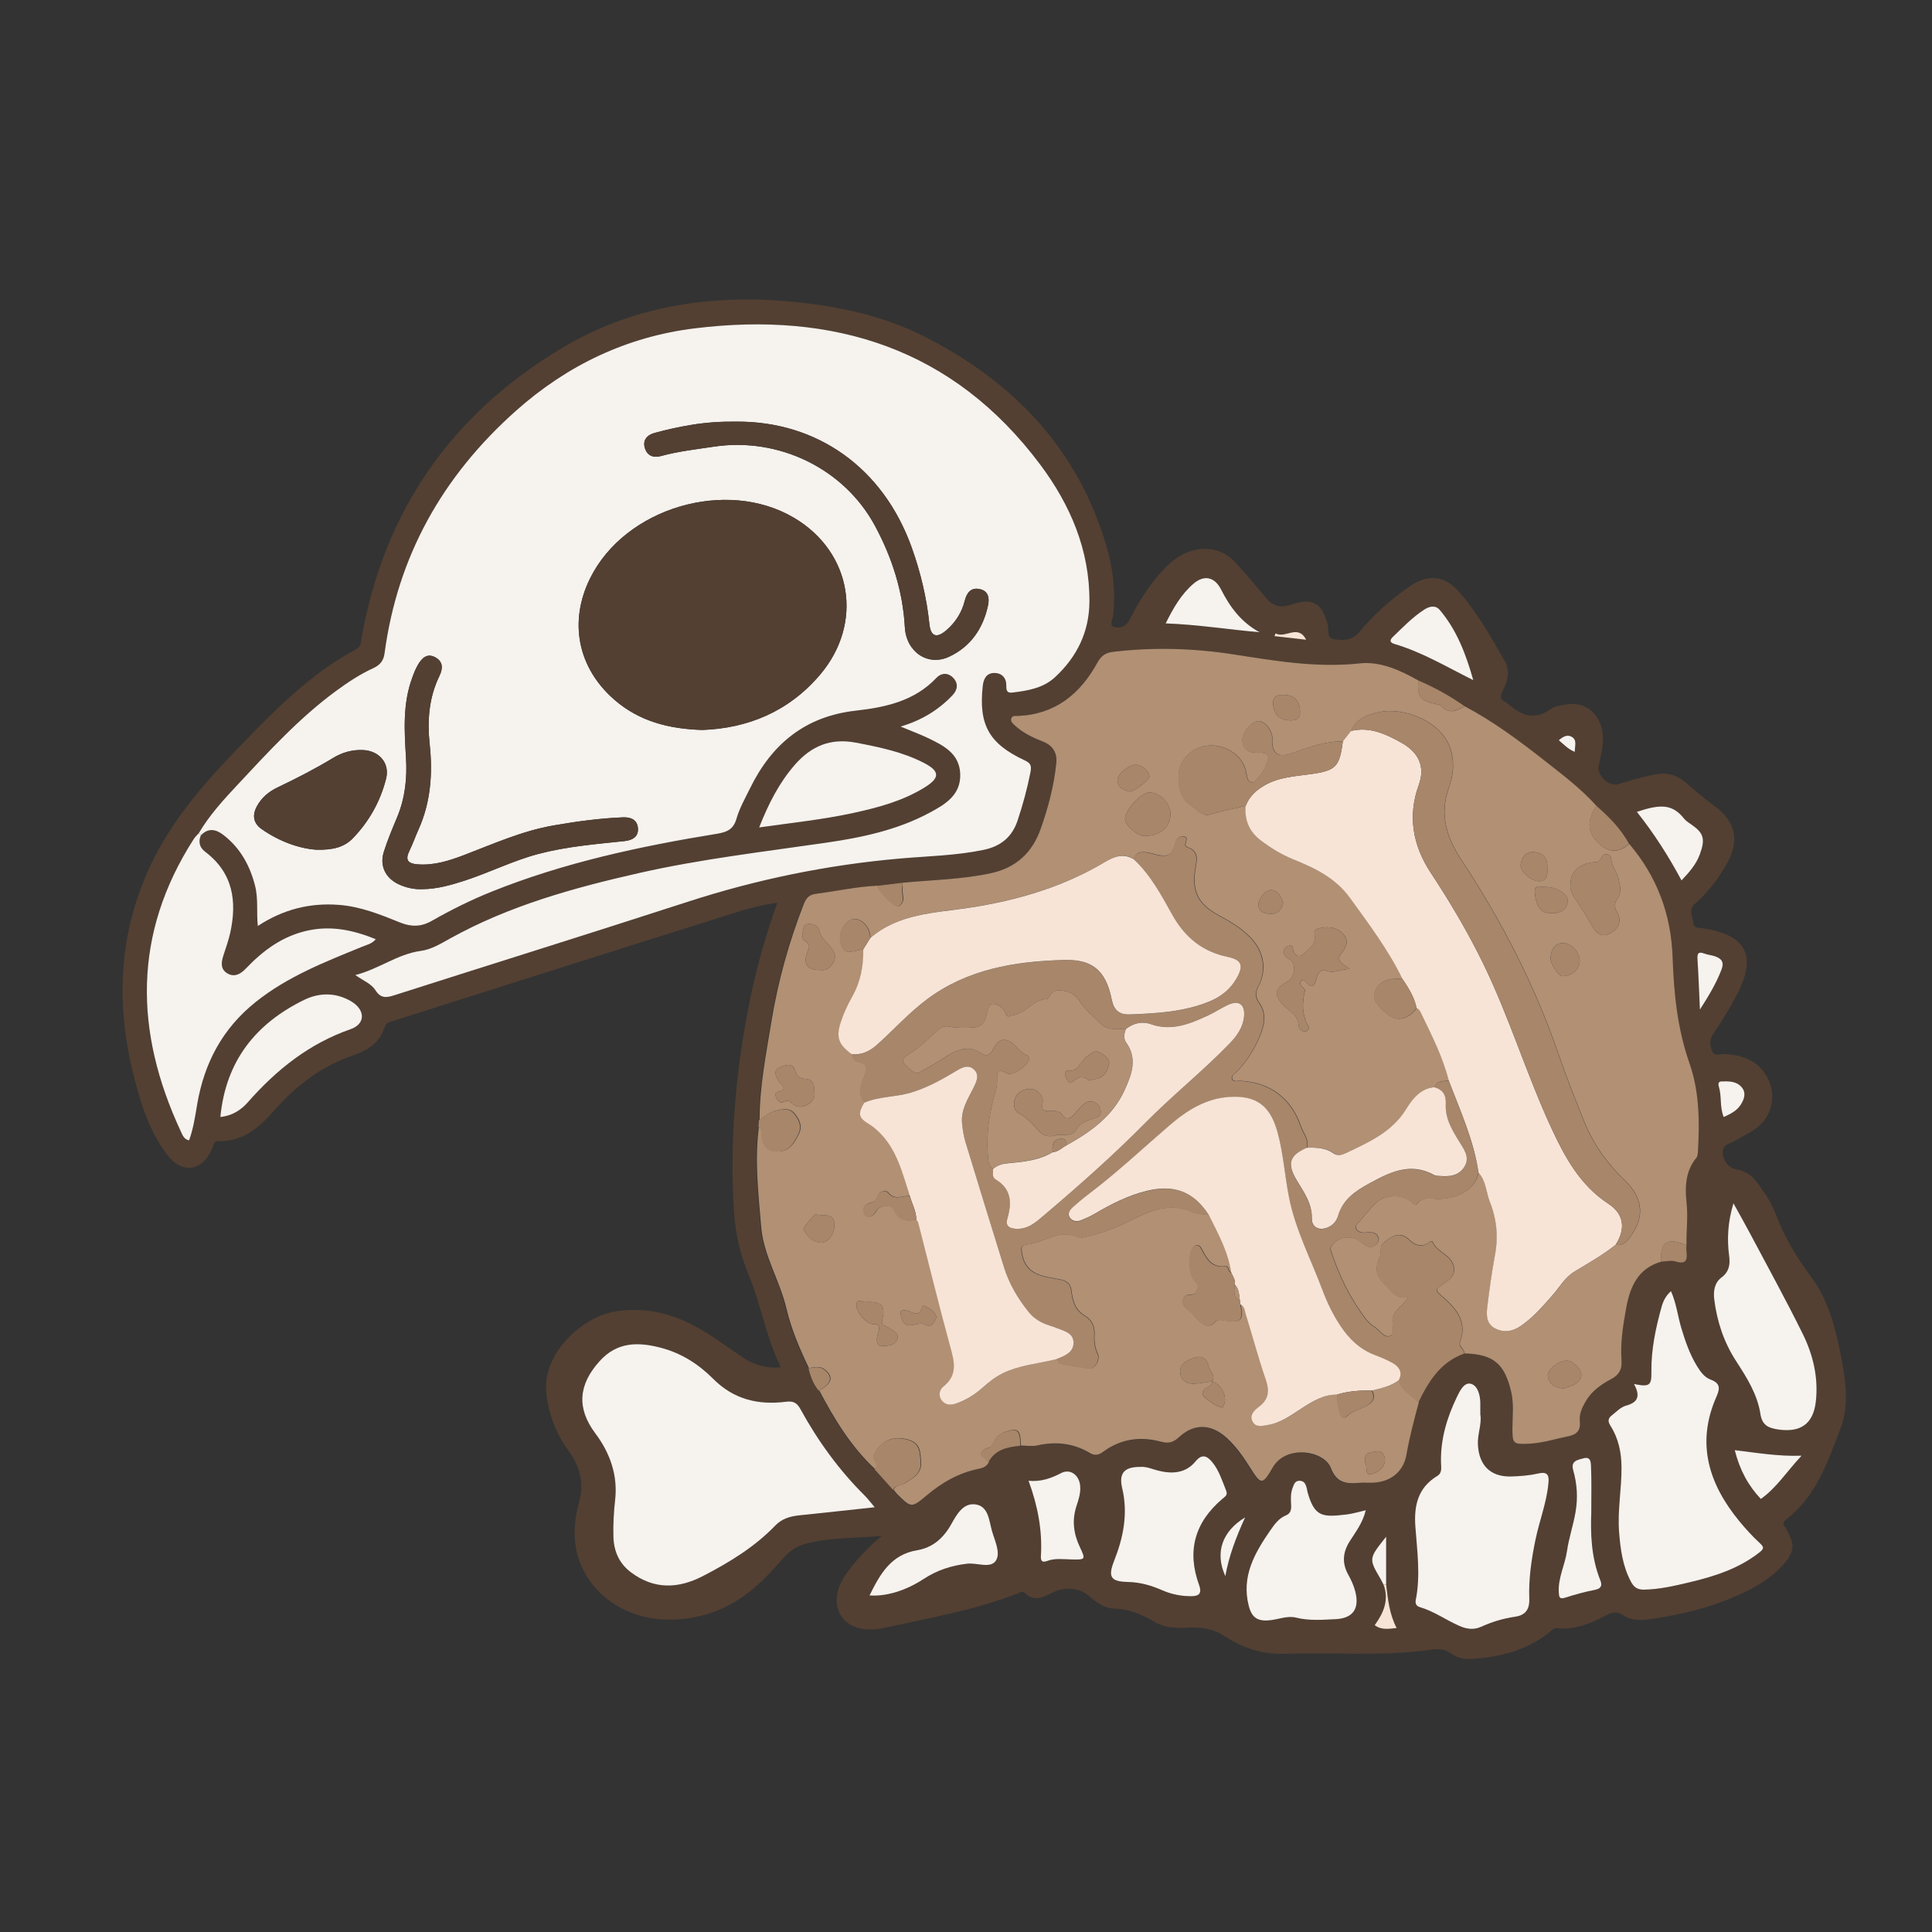 <?xml version="1.0" encoding="utf-8"?>
<!-- Generator: Adobe Illustrator 28.1.0, SVG Export Plug-In . SVG Version: 6.00 Build 0)  -->
<svg version="1.1" id="Layer_1" xmlns="http://www.w3.org/2000/svg" xmlns:xlink="http://www.w3.org/1999/xlink" x="0px" y="0px"
	 viewBox="0 0 576 576" style="enable-background:new 0 0 576 576;" xml:space="preserve">
<rect x="0" y="0" width="576" height="576" fill="#333333" stroke="none"/>
<style type="text/css">
	.st0{fill:#534032;}
	.st1{fill:#B19074;}
	.st2{fill:#F6F2EE;}
	.st3{fill:#A8866A;}
	.st4{fill:#F7E4D6;}
</style>
<g id="_x32_vsCGI.tif">
	<g>
		<g>
			<path class="st0" d="M262.92,457.91c-8.09,0.75-15.73,0.37-23.14,2.46c-2.73,0.77-4.77,2.43-6.62,4.58
				c-5.94,6.89-12.38,13.08-21.4,15.98c-13.67,4.38-27.23,1.27-35-8.44c-5.91-7.39-6.53-15.81-4.11-24.59
				c1.55-5.64,0.33-10.57-3-15.14c-3.76-5.18-6.06-10.94-6.76-17.28c-1.34-12.22,10.92-22.61,19.7-24.32
				c9.47-1.84,18.14,0.45,26.25,5.13c4.44,2.56,8.52,5.72,12.82,8.53c3.22,2.11,6.72,3.27,11.12,2.79
				c-4.4-8.94-5.89-18.64-9.6-27.59c-2.52-6.1-3.95-12.37-4.36-18.93c-1.36-21.73,0.63-43.18,5.09-64.47
				c1.94-9.26,4.58-18.28,7.84-27.47c-5.32,0.67-10.21,2.21-15.05,3.73c-33.16,10.41-66.28,20.96-99.41,31.47
				c-1.08,0.34-2.21,0.53-2.62,1.88c-1.37,4.53-5.02,6.94-9.04,8.28c-9.67,3.22-17.27,9.05-23.92,16.62
				c-4.32,4.92-9.3,9.29-16.59,9.08c-1.51-0.04-1.41,1.2-1.8,2.09c-3.02,7.06-9.1,7.9-13.72,1.67c-5.2-7-7.73-15.26-9.81-23.56
				c-5.41-21.65-4.36-42.85,5.46-63.19c6.21-12.86,15.45-23.51,25.27-33.69c10.85-11.24,21.68-22.49,35.66-29.98
				c1.46-0.78,1.37-1.86,1.58-3.09c6.61-38.07,26.87-67.04,59.78-86.7c20.61-12.31,43.57-16.02,67.48-13.91
				c14.24,1.26,28.12,4.12,40.88,10.63c26.3,13.42,45.41,33.3,53.93,62.2c2.02,6.84,2.87,13.85,1.99,21.02
				c-0.13,1.04-1.16,2.83,0.34,3.23c1.67,0.44,3.43,0.07,4.53-2.06c2.63-5.06,5.59-9.97,9.43-14.23c3.25-3.61,6.92-6.58,12.12-6.95
				c4.09-0.29,7.44,1.14,10.12,4.07c3.17,3.46,6.22,7.04,9.23,10.64c2.04,2.44,4.41,2.84,7.33,1.86c6.38-2.14,9.22-0.54,10.9,5.85
				c0.42,1.59-0.43,4.16,1.88,4.47c2.69,0.36,5.41,0.52,7.69-2.27c4.21-5.15,9.25-9.55,14.73-13.38c5.35-3.74,10.35-3.56,14.68,1.3
				c5.63,6.32,9.77,13.74,13.93,21.07c1.67,2.95,0.6,6.07-0.8,8.85c-0.85,1.68-0.5,2.52,1.02,3.23c0.21,0.1,0.41,0.22,0.58,0.37
				c3.89,3.5,7.92,5.23,12.82,1.63c1.2-0.88,2.98-1.07,4.53-1.35c7.05-1.25,12.07,4.66,10.86,12.75c-0.29,1.91-0.77,3.78-1.13,5.68
				c-0.52,2.71,3.14,6.17,5.79,5.34c3.47-1.09,6.96-2.04,10.51-2.82c3.76-0.83,7.04-0.09,9.87,2.47c2.72,2.47,5.56,4.75,8.52,6.94
				c6.22,4.61,7.37,10.36,3.54,17.09c-2.5,4.39-5.52,8.49-9.32,11.8c-2.33,2.03-0.85,4-0.66,5.95c0.15,1.54,1.82,1.37,3.02,1.55
				c12.75,1.98,15.99,8.19,10.03,19.6c-2.11,4.05-4.48,7.99-7.06,11.75c-1.23,1.79-1.14,3.28-0.5,5.06c0.71,1.97,2.27,1,3.51,1.05
				c6.02,0.22,11.01,2.19,13.56,8.1c2.15,4.96,0.54,10.89-3.86,14.06c-2.02,1.45-4.3,2.54-6.47,3.8c-1.54,0.9-3.77,1-3.47,3.8
				c0.27,2.6,2.3,4.38,3.94,4.62c4.45,0.65,6.29,3.84,8.42,6.9c1.49,2.15,2.69,4.46,3.63,6.93c2.52,6.65,6.19,12.62,10.44,18.35
				c5.03,6.78,7.12,14.93,8.73,23.06c1.44,7.29,2.63,14.97-0.06,22.02c-3.78,9.93-7.25,20.3-16.27,27.19c-1,0.76-0.91,1.19-0.3,2.16
				c3.18,5.05,3.05,7.52-0.97,11.77c-4.74,5.01-10.87,7.87-17.18,10.31c-7.13,2.76-14.58,4.32-22.11,5.44
				c-2.73,0.4-5.63,0.38-7.98-1.2c-1.9-1.28-3.31-0.88-5.07,0.05c-4.56,2.39-9.26,4.42-14.61,3.8c-0.79-0.09-1.23,0.33-1.77,0.79
				c-6.83,5.76-14.97,7.83-23.66,8.39c-2.26,0.15-4.45-0.33-6.18-1.61c-1.99-1.48-4.06-1.44-6.19-1.13
				c-14.27,2.05-28.62,0.72-42.9,1.21c-7.32,0.25-13.01-1.7-18.74-5.44c-3.23-2.11-7.01-2.54-10.85-2.33
				c-3.34,0.18-6.75-0.01-9.64-1.7c-3.78-2.21-7.54-3.88-12.04-3.99c-2.85-0.07-5.13-1.67-7.42-3.65
				c-3.17-2.75-7.38-2.94-11.22-1.04c-2.82,1.39-5.34,2.71-8.07,0.02c-0.71-0.7-1.46-0.12-2.21,0.17
				c-12.87,4.99-26.43,7.33-39.83,10.26c-2.57,0.56-5.3,0.73-7.83-0.05c-5.75-1.77-7.82-7.5-4.99-13.36
				C252.44,468.24,257.84,461.99,262.92,457.91z M413.26,472.45c0-4.48,0-8.96,0-14.31c-5.22,6.54-5.21,6.53-1.7,12.54
				c0.34,0.58,0.63,1.2,0.94,1.8c1.67,4.54,0.01,8.39-2.66,12.04c1.98,1.5,4.09,1.12,6.54,0.85
				C414.22,481.22,413.8,476.82,413.26,472.45z M59.91,249c2.24-2.31,4.52-1.74,6.73-0.02c4.99,3.88,7.84,9.07,9.38,15.14
				c0.98,3.85,0.38,7.81,0.81,11.95c7.55-4.94,15.41-6.95,24.08-6.3c6.53,0.48,12.42,2.87,18.33,5.26c3.34,1.35,6.27,1.33,9.46-0.49
				c5.75-3.29,11.7-6.24,17.86-8.71c21.62-8.68,44.24-13.52,67.13-17.25c2.94-0.48,4.92-1.25,5.85-4.48
				c0.9-3.14,2.58-6.08,4.03-9.05c6.48-13.24,16.46-21.5,31.63-23.19c8.75-0.98,17.44-2.84,23.96-9.78c1.42-1.51,3.41-1.6,4.94-0.05
				c1.64,1.65,1.41,3.6-0.13,5.22c-4.15,4.37-9.13,7.47-15.5,9.36c3.1,1.29,5.75,2.27,8.27,3.48c4.61,2.21,9.26,4.6,9.5,10.6
				c0.25,6.35-4.49,9.13-9.19,11.64c-9.6,5.13-20.12,7.36-30.74,8.9c-18.64,2.7-37.36,4.87-55.77,9.04
				c-19.51,4.41-38.7,9.72-56.35,19.5c-2.79,1.55-5.59,3.3-8.79,3.73c-6.96,0.94-12.44,5.4-19.51,7.2c2.5,1.73,4.81,2.61,6.04,4.56
				c1.48,2.34,3.11,2.26,5.45,1.51c29.18-9.34,58.44-18.44,87.59-27.9c20.64-6.7,41.71-11.02,63.32-12.91
				c8.32-0.73,16.71-0.87,24.93-2.58c5.01-1.04,8.46-3.76,10.11-8.69c1.59-4.76,2.91-9.57,3.87-14.51c0.41-2.1-0.12-2.73-1.83-3.54
				c-10.6-4.96-13.67-10.61-12.4-22.16c0.25-2.29,1.24-3.87,3.52-3.84c2.22,0.03,3.55,1.53,3.5,3.85c-0.03,1.4,0.22,2.2,1.84,1.99
				c4.58-0.57,9.12-1.29,12.67-4.57c6.54-6.04,10.2-13.52,10.27-22.45c0.12-15.39-5.66-28.89-14.65-40.92
				c-25.93-34.68-61.59-45.77-103.11-40.64c-20.14,2.49-37.95,10.95-53.31,24.65c-21.82,19.45-35.2,43.24-39.09,72.27
				c-0.29,2.2-1.38,3.47-3.32,4.36c-3.96,1.82-7.59,4.22-11.1,6.79c-10.99,8.06-20.12,18.08-29.37,27.96
				c-4.22,4.51-8.39,9.08-11.57,14.44c-0.52,0.6-1.11,1.15-1.54,1.81c-18.16,28.28-17.69,57.41-3.85,87.1
				c0.49,1.06,0.89,2.38,2.48,2.71c1.26-3.48,1.79-7.07,2.4-10.64c2.08-12.31,7.49-22.62,17.4-30.57
				c9.53-7.64,20.68-11.97,31.77-16.51c1.36-0.56,2.94-0.83,4.09-2.27c-6.65-2.68-13.08-4.07-20.01-2.63
				c-7.66,1.59-13.51,5.93-18.74,11.4c-1.55,1.63-3.38,2.67-5.49,1.43c-2.2-1.3-1.81-3.44-1.13-5.52c0.71-2.16,1.48-4.32,1.97-6.53
				c2.1-9.48,0.85-17.95-7.5-24.24C59.49,252.66,59.06,250.94,59.91,249z M244.09,414.63c4.52,8.53,9.48,16.75,16.63,23.41
				c1.85,2.06,3.7,4.11,5.54,6.17c0.35,0.44,0.67,0.92,1.07,1.32c4.13,4.09,4.23,4.2,8.72,0.43c4.61-3.88,9.63-6.78,15.58-7.97
				c1.24-0.25,2.4-0.73,3.02-1.99c2.03-3.86,5.69-4.58,9.53-4.96c1.6,0.02,3.28,0.34,4.8-0.01c5.62-1.27,10.91-0.7,15.87,2.29
				c1.44,0.87,2.71,0.45,3.83-0.38c5.25-3.89,11.1-4.71,17.23-3.05c2.31,0.63,3.72,0.23,5.45-1.36c4.61-4.24,9.71-3.94,14.36,0.36
				c2.72,2.52,4.8,5.5,6.76,8.61c3.33,5.29,3.67,5.46,6.85,0.01c3.92-6.73,15.25-5.08,17.31,0.26c1.74,4.52,4.71,4.71,8.47,4.4
				c1.25-0.1,2.52,0,3.78-0.03c5.31-0.12,9.34-3.12,10.26-8.35c0.93-5.28,2.29-10.44,3.69-15.6c3.04-6.31,6.59-12.16,13.68-14.69
				c8.69,0.22,12.01,3.03,13.98,11.49c0.82,3.54,0.39,7.06,0.37,10.6c-0.03,4.81,0.1,5.07,4.99,4.83c4-0.2,7.82-1.44,11.73-2.23
				c2.64-0.54,3.64-1.86,3.37-4.49c-0.22-2.12,0.65-4.01,1.7-5.82c1.8-3.1,4.57-5.09,7.63-6.71c2.28-1.2,3.31-2.8,3.11-5.46
				c-0.39-5.27,0.43-10.48,1.37-15.65c1.16-6.37,3.45-11.87,10.41-13.89c1.47-0.05,3.07-0.48,4.4-0.06c2.96,0.92,3.55-0.3,3.24-2.85
				c-0.08-0.67-0.04-1.36-0.05-2.04c-0.08-4.21,0.47-8.39,0.02-12.64c-0.5-4.65-0.38-9.41,2.91-13.38c0.39-0.47,0.44-1.28,0.48-1.95
				c0.52-8.85,0.42-17.88-2.49-26.16c-3.64-10.37-4.69-20.91-5.06-31.65c-0.44-12.82-4.63-24.12-12.96-33.88
				c-2.46-4.49-5.98-8.07-9.81-11.37c-4.52-5.05-9.92-9.12-15.21-13.28c-7.62-5.99-15.4-11.79-24.01-16.35
				c-4.33-3.05-8.95-5.6-13.81-7.69c-5.46-3.06-11.29-5.77-17.56-5.09c-12.74,1.38-25.13-0.76-37.56-2.69
				c-11.96-1.85-23.92-2.18-35.95-0.75c-2.3,0.27-3.54,1.26-4.65,3.27c-5.13,9.31-12.55,15.37-23.66,15.84
				c-0.74,0.03-1.76-0.22-2.01,0.84c-0.2,0.89,0.54,1.47,1.12,2.01c2.41,2.2,5.28,3.59,8.29,4.77c2.88,1.13,4.36,3.23,4.04,6.42
				c-0.68,6.76-2.41,13.27-4.67,19.65c-2.53,7.16-7.42,11.62-14.95,13.22c-8.66,1.84-17.49,1.98-26.26,2.82
				c-2.54,0.31-5.09,0.62-7.63,0.93c-6.17,0.3-12.2,1.64-18.3,2.43c-1.83,0.24-2.88,1.11-3.61,2.99c-4.4,11.32-7.66,22.95-9.64,34.9
				c-1.61,9.79-3.56,19.56-3.57,29.54c-0.06,0.65-0.12,1.3-0.18,1.95c-1.33,10.05-0.17,20.08,0.68,30.05
				c0.72,8.47,5.55,15.89,7.49,24.12c1.47,6.23,3.98,12.1,6.74,17.87C241.63,410.37,242.46,412.68,244.09,414.63z M260.78,449.37
				c-1.17-1.37-1.98-2.48-2.95-3.44c-7.7-7.64-14-16.34-19.2-25.82c-1.06-1.93-2.18-2.47-4.31-2.2c-8.24,1.05-15.57-0.67-21.69-6.82
				c-4.37-4.39-9.51-7.68-15.67-9.29c-6.83-1.78-13.03-1.74-18.21,4.01c-6.37,7.07-6.88,14.04-1.26,21.55
				c4.41,5.89,6.7,12.51,5.89,19.82c-0.41,3.67-0.6,7.3-0.51,10.95c0.11,4.29,1.67,7.97,5.23,10.64c6.93,5.2,14.17,4.9,21.5,1.09
				c7.82-4.07,15.34-8.61,21.53-15.04c1.91-1.99,4.37-2.75,7.06-3.03C245.55,451.03,252.9,450.22,260.78,449.37z M487.15,412.63
				c1.96,3.57,1.21,5.48-2.39,6.45c-1.55,0.42-2.86,1.83-4.2,2.88c-1.1,0.86-1.3,1.7-0.4,3.13c2.37,3.73,3.25,7.92,3.28,12.37
				c0.05,6.42-1.22,12.77-0.73,19.21c0.39,5.14,1.05,10.18,3.51,14.83c0.87,1.66,1.88,2.47,3.95,2.43
				c4.61-0.09,9.04-1.12,13.47-2.17c7.43-1.76,14.64-4.02,20.81-8.84c1.56-1.21,1.53-1.65,0.15-2.93c-2.18-2.01-4.2-4.24-6.09-6.54
				c-9.11-11.1-12.88-23.24-6.74-37.09c1.11-2.5,1.06-4-1.76-5.05c-1.86-0.69-3.03-2.33-4.07-4.04c-2.15-3.52-3.46-7.37-4.65-11.28
				c-1.09-3.59-1.47-7.39-3.1-11.05c-1.55,1.39-2.32,2.97-2.77,4.56c-1.78,6.37-3.16,12.82-3.07,19.5
				C492.4,413.09,491.8,413.54,487.15,412.63z M441.34,421.67c0-1.3,0.01-2.33,0-3.36c-0.03-2.4-0.78-5.21-2.81-5.75
				c-2.05-0.55-3.35,2.21-4.24,4.06c-2.93,6.1-4.83,12.49-4.68,19.35c0.03,1.44,0.45,3.13-1.11,4.07c-5.78,3.5-6.97,8.88-6.53,15.09
				c0.52,7.29,1.58,14.58,0.12,21.88c-0.22,1.08,0.2,1.84,1.2,2.13c4.2,1.24,7.76,3.81,11.7,5.56c2.13,0.95,4.28,1.34,6.6,0.3
				c3.21-1.45,6.54-2.48,10.07-2.98c2.91-0.42,4.4-1.94,4.28-5.35c-0.22-5.93,0.64-11.81,1.85-17.65
				c1.15-5.55,3.27-10.87,3.83-16.55c0.21-2.18,0.19-3.9-2.99-3.17c-2.64,0.6-5.41,0.82-8.13,0.89c-6.18,0.16-9.62-3.37-9.88-9.58
				C440.48,427.49,441.83,424.53,441.34,421.67z M516.8,358.74c-1.71,5.75-1.93,10.74-1.28,15.77c0.33,2.54-0.04,4.65-2.31,6.36
				c-2.1,1.58-2.44,4.07-2.14,6.53c0.82,6.62,2.89,12.8,6.55,18.44c3.17,4.88,6.31,9.86,7.21,15.71c0.52,3.38,2.41,4.22,5.34,4.63
				c6.61,0.94,10.41-1.61,11.18-8.28c0.82-7.07-0.78-13.9-3.87-20.18c-5.03-10.2-10.53-20.17-15.86-30.22
				C520.2,364.82,518.69,362.17,516.8,358.74z M407.19,450.26c-2.17,0.49-3.9,1.04-5.66,1.25c-7.16,0.84-9.59,0.89-11.71-6.72
				c-0.09-0.33-0.1-0.68-0.19-1.01c-0.31-1.12-0.64-2.26-2.09-2.31c-1.46-0.05-1.73,1-2.17,2.16c-0.65,1.7-0.52,3.37-0.43,5.07
				c0.07,1.34-0.12,2.5-1.55,3.09c-2.11,0.88-3.41,2.66-4.64,4.44c-4.68,6.76-8.69,13.73-6.45,22.5c0.92,3.6,2.66,4.73,6.39,4.32
				c2.6-0.29,5.15-1.42,7.79-0.76c3.86,0.96,7.77,0.62,11.63,0.45c5.28-0.23,7.27-3.12,5.97-8.23c-0.44-1.73-1.21-3.43-2.08-5
				c-1.93-3.45-1.67-6.64,0.39-9.96C404.11,456.78,406.22,454.18,407.19,450.26z M339.91,437.34c-4.66-0.01-6.42,1.8-5.35,6.33
				c1.78,7.57,0.36,14.65-2.39,21.65c-1.88,4.78-1.12,6.2,4.07,6.32c3.65,0.08,6.92,1.01,10.18,2.44c2.84,1.25,5.86,1.87,8.96,1.8
				c2.17-0.05,3-0.91,2.12-3.32c-3.7-10.12-1.32-18.67,6.93-25.69c0.76-0.65,1.69-1.09,1.13-2.46c-1.2-2.94-2.1-6.02-4.16-8.51
				c-1.49-1.8-3-2.59-4.93-0.25c-3,3.64-7.01,3.85-11.25,2.78C343.47,437.98,341.79,437.17,339.91,437.34z M226.33,246.69
				c9.76-1.39,19.05-2.34,28.19-4.34c7.37-1.61,14.63-3.56,21.12-7.57c4.66-2.88,4.62-4.86-0.22-7.35
				c-6.33-3.26-13.22-4.67-20.19-6.01c-7.66-1.47-13.42,1.03-18.27,6.6C232.33,233.34,229.16,239.5,226.33,246.69z M65.7,333.01
				c3.5-0.33,6.17-2.08,8.18-4.37c8.52-9.68,18.21-17.46,30.62-21.79c4.62-1.61,4.43-5.87,0.08-8.39c-4.5-2.6-9.41-2.55-13.84-0.39
				C76.31,305.1,67.31,316.25,65.7,333.01z M259.24,475.66c4.9,0.36,10.75-1.38,16.13-4.91c3.99-2.62,8.3-4.02,13.05-4.56
				c2.93-0.33,6.95,1.59,8.53-0.97c1.42-2.3-0.39-5.96-1.22-8.85c-0.85-3-1.02-7.3-4.87-7.85c-3.72-0.53-5.65,3.02-7.25,5.89
				c-2.31,4.13-5.5,6.99-10.21,7.78C265.6,463.49,262.34,469.36,259.24,475.66z M306.65,441.47c2.75,7.51,4.16,14.85,3.68,22.47
				c-0.09,1.45,0.42,1.98,1.76,1.47c2.35-0.89,4.76-0.55,7.15-0.49c4.4,0.11,4.51,0.11,2.7-3.7c-1.9-4-2.39-8-0.99-12.24
				c0.64-1.94,1.28-3.92,1.09-6c-0.3-3.26-3.01-5.21-5.69-3.8C313.37,440.74,310.36,441.82,306.65,441.47z M474.42,450.99
				c0-5.65,0.1-9.55-0.06-13.45c-0.05-1.25,0.08-3.41-2.28-2.75c-1.61,0.45-3.84,0.69-3.05,3.49c1.16,4.1,1.44,8.19,0.71,12.5
				c-0.67,3.93-1.98,7.7-2.55,11.63c-0.6,4.15-2.7,7.99-2.45,12.32c0.08,1.38,0.14,2.16,1.92,1.6c2.91-0.93,5.87-1.76,8.87-2.33
				c1.96-0.38,2.17-1.4,1.59-2.86C474.29,464.07,474.21,456.67,474.42,450.99z M439.24,202.78c-2.14-7.58-4.84-14.85-9.97-20.92
				c-1.33-1.57-3.16-1.1-4.69-0.1c-3.47,2.27-6.34,5.25-9.31,8.11c-0.97,0.93-1.05,1.67,0.5,2.12
				C424.04,194.46,431.38,198.89,439.24,202.78z M347.53,185.86c9.57,0.34,18.72,1.85,28,2.62c-5.42-2.91-8.8-7.44-11.46-12.7
				c-1.93-3.81-5.07-4.49-8.27-1.75C352.12,177.18,349.77,181.31,347.53,185.86z M501.32,262.49c2.35-2.46,4.37-4.82,5.43-7.68
				c1.71-4.61,1.21-6.39-2.29-8.85c-0.84-0.59-1.76-1.14-2.39-1.92c-3.52-4.39-7.04-4.34-14.07-2
				C493.06,248.4,497.41,255.17,501.32,262.49z M517.19,432.35c1.51,5.96,4.03,10.56,7.79,14.54c4.77-3.38,7.76-8.24,12.15-12.9
				C530.08,434.24,523.86,433.13,517.19,432.35z M506.81,301c2.71-4.23,4.88-7.87,6.44-11.92c0.86-2.23,0.04-3.25-1.82-3.93
				c-1.06-0.39-2.24-0.46-3.29-0.86c-1.72-0.65-2.17-0.13-2.05,1.64C506.4,290.7,506.56,295.48,506.81,301z M513.9,333.03
				c2.04-0.93,3.88-1.84,5.05-3.65c1.12-1.73,1.73-3.66,0.21-5.35c-1.57-1.73-3.88-1.71-6.04-1.62c-0.99,0.04-0.85,1.02-0.67,1.59
				C513.35,326.88,512.65,329.97,513.9,333.03z M371.22,452.38c-6.84,4.16-9.11,10.48-5.9,17.53
				C366.36,463.94,368.49,458.38,371.22,452.38z M380.3,188.83c-0.11,0.28-0.22,0.55-0.33,0.83c3.15,0.36,6.3,0.71,9.46,1.07
				C386.95,185.93,383.19,190.48,380.3,188.83z M464.74,220.69c1.52,1.3,2.79,2.69,4.76,3.46c-0.05-1.74,0.82-3.55-0.98-4.52
				C467.24,218.94,465.98,219.59,464.74,220.69z"/>
			<path class="st1" d="M269.04,263.18c8.76-0.84,17.59-0.98,26.26-2.82c7.52-1.6,12.42-6.06,14.95-13.22
				c2.26-6.38,3.99-12.89,4.67-19.65c0.32-3.19-1.16-5.3-4.04-6.42c-3.01-1.18-5.89-2.56-8.29-4.77c-0.59-0.54-1.32-1.12-1.12-2.01
				c0.24-1.06,1.26-0.81,2.01-0.84c11.11-0.47,18.53-6.53,23.66-15.84c1.11-2.01,2.34-3,4.65-3.27c12.03-1.44,23.98-1.1,35.95,0.75
				c12.43,1.93,24.81,4.07,37.56,2.69c6.27-0.68,12.1,2.02,17.56,5.09c-0.23,5.06,0.41,5.87,5.54,7.12
				c0.43,0.11,0.98,0.17,1.25,0.46c2.33,2.6,4.67,1.49,7.03,0.11c8.61,4.56,16.39,10.36,24.01,16.35
				c5.29,4.16,10.68,8.23,15.21,13.28c-2.34,3.88-3.21,7.45,0.69,11.18c2.88,2.75,5.92,3.15,9.12,0.19
				c8.33,9.76,12.52,21.06,12.96,33.88c0.37,10.74,1.42,21.28,5.06,31.65c2.91,8.28,3.01,17.31,2.49,26.16
				c-0.04,0.67-0.09,1.48-0.48,1.95c-3.29,3.97-3.4,8.73-2.91,13.38c0.45,4.25-0.1,8.43-0.02,12.64c-5.85-2.32-7.78-1.07-7.59,4.95
				c-6.96,2.02-9.25,7.52-10.41,13.89c-0.94,5.18-1.76,10.38-1.37,15.65c0.2,2.66-0.84,4.26-3.11,5.46
				c-3.06,1.61-5.83,3.6-7.63,6.71c-1.05,1.82-1.91,3.7-1.7,5.82c0.27,2.63-0.73,3.95-3.37,4.49c-3.9,0.79-7.73,2.03-11.73,2.23
				c-4.89,0.25-5.02-0.02-4.99-4.83c0.02-3.53,0.45-7.06-0.37-10.6c-1.97-8.45-5.29-11.26-13.98-11.49
				c0.12-1.34-1.74-2.05-1.24-3.43c2.07-5.64-0.69-9.54-4.63-12.99c-3.06-2.67-3.04-2.54,0.33-4.82c1.79-1.21,3.16-2.74,2.23-5.31
				c-1.12-3.12-4.89-3.73-6.11-6.72c-0.17-0.41-0.82-0.07-1.19,0.21c-2.09,1.52-4.08,0.77-5.61-0.71c-2.93-2.84-5.19-1.31-7.67,0.63
				c-1.59,1.25-0.61,3.02-1.3,4.45c-1.42,2.92-1.3,5.43,1.39,8c2.08,1.98,3.4,4.67,7.04,3.91c-1.39,2.6-4.19,3.71-4.62,6.56
				c-0.26,1.73,1,4.33-0.79,4.99c-1.76,0.65-3.15-1.89-4.8-2.87c-1.05-0.62-1.96-1.63-2.7-2.63c-4.35-5.83-7.53-12.27-9.81-19.17
				c-0.21-0.64-0.59-1.24-0.2-1.96c1.56-2.81,5.91-3.61,8.58-1.58c1.25,0.95,2.41,2.37,4.22,1.32c0.93-0.54,1.72-1.52,1.25-2.58
				c-0.81-1.81-2.49-1.43-4.11-1.34c-0.81,0.05-1.95-0.18-2.41-1.04c-0.54-1.02,0.41-1.65,1-2.33c1.58-1.81,3.03-3.75,4.75-5.41
				c2.86-2.74,8.23-2.72,10.85-0.13c0.42,0.42,1.01,0.98,1.41,0.42c1.91-2.64,4.64-1.39,7.01-1.54c6.1-0.38,10.51-3.32,11.41-7.84
				c2.27,2.49,2.26,5.88,3.42,8.8c2.02,5.09,2.52,10.36,1.49,15.82c-0.97,5.15-1.68,10.36-2.3,15.57c-0.29,2.4-0.22,4.98,2.41,6.29
				c2.57,1.28,5.13,0.89,7.48-0.69c3.74-2.53,6.64-5.91,9.59-9.27c2.09-2.39,3.65-5.26,6.49-7c4.18-2.56,8.47-4.95,12.32-8.01
				c1.89,0.41,3.03-0.7,4.05-2.01c4.58-5.85,4.32-11.74-1.32-17.14c-5.31-5.09-9.44-10.89-12.18-17.66
				c-2.65-6.57-5.27-13.17-7.57-19.87c-7.07-20.58-16.94-39.78-28.89-57.87c-4.6-6.97-6.74-13.74-3.8-21.88
				c1.18-3.28,1.6-6.83,0.72-10.45c-2.28-9.39-14.55-13.45-21.47-11.95c-3.53,0.76-6.88,1.89-8.44,5.63
				c-0.81,1.04-1.63,2.08-2.44,3.12c-5.37-0.06-10.27,1.8-15.23,3.54c-4.22,1.49-6.08,0.02-5.83-4.29c0.13-2.33-2.07-5.23-4.04-5.31
				c-1.9-0.08-4.85,3.27-4.89,5.55c-0.05,2.57,1.61,3.99,4.53,3.88c3.25-0.12,3.79,0.65,2.54,3.72c-0.57,1.39-1.31,2.67-2.4,3.73
				c-0.62,0.6-0.89,1.75-2.11,1.32c-0.87-0.3-1.08-1.06-1.21-1.9c-0.58-3.7-2.29-6.26-5.97-7.98c-4.49-2.1-10.07-1.02-13.08,3.46
				c-2.39,3.56-1.54,10.93,1.97,13.03c1.94,1.16,3.5,3.84,6.2,3.03c3.49-1.05,7.03-1.75,10.57-2.56c-0.4,4.19,1.05,7.68,4.36,10.21
				c3,2.3,6.22,4.28,9.75,5.73c6.49,2.65,12.65,5.52,17.03,11.59c5.62,7.79,11.39,15.43,15.61,24.11c-4.49-0.42-7.76,0.83-8.46,4.49
				c-0.43,2.21,1.98,4.46,3.99,6.04c2.91,2.28,6.03,1.57,8.69-1.84c0.71,0.26,1.03,0.86,1.33,1.48c3.14,6.54,6.47,13.01,8.26,20.1
				c-1.63,0.27-3.61-0.24-4.35,1.98c-4.18,0.4-6.53,3.59-8.37,6.56c-4.23,6.82-11.01,9.76-17.71,12.97c-1.25,0.6-2.61,1.1-3.93,0.19
				c-2.42-1.67-5.15-1.78-7.93-1.68c0.6-2.5-1.14-4.34-1.86-6.45c-2.86-8.4-9.37-13.16-18.22-13.5c-0.76-0.03-1.8,0.38-2.2-0.48
				c-0.5-1.08,0.66-1.58,1.25-2.18c2.94-2.98,5.13-6.46,6.79-10.26c1.47-3.34,2.27-7.04,0.08-10.19c-1.36-1.97-1.34-3.21-0.33-5.13
				c2.55-4.87,1.63-10.2-2.15-14.24c-2.7-2.9-6.02-4.89-9.47-6.74c-6.57-3.52-8.37-7.47-7.09-14.58c0.39-2.15,0.79-4.74-2.24-5.77
				c-0.61-0.21-1-0.53-0.78-1.25c0.26-0.89,0.7-2.02-0.76-2.04c-1.16-0.02-1.99,0.63-2.34,2.04c-0.86,3.48-2.18,4.18-5.6,3.38
				c-1-0.23-1.99-0.6-3-0.69c-1.63-0.13-3.3-0.13-3.78,2c-3.12-1.83-5.9-0.7-8.66,0.94c-12.45,7.42-26.11,11.4-40.3,13.56
				c-10.34,1.57-21.04,1.68-29.56,9.06c-0.02-0.34-0.01-0.69-0.06-1.03c-0.47-2.77-2.83-4.93-5.01-4.6
				c-2.36,0.37-4.44,3.81-3.89,6.47c0.7,3.43,1.56,3.85,5.58,2.76c0.44-0.12,0.89-0.19,1.34-0.28c0.09,4.99-0.81,9.72-3.31,14.14
				c-1.34,2.37-2.5,4.9-3.36,7.48c-1.54,4.62-0.68,6.86,3.24,9.65c0.1,1.14,0.81,2.08,1.76,2.29c3.85,0.86,2.38,2.99,1.55,5.23
				c-0.86,2.31-1.47,4.74,0.44,6.93c-2.01,3.49-1.73,4.51,1.61,6.54c0.87,0.53,1.67,1.21,2.42,1.9c5.67,5.26,7.29,12.52,9.57,19.45
				c-2.16-0.32-4.57,1.5-6.57-1.08c-0.59-0.76-2.56-0.46-3.1,1.06c-0.4,1.12-1.1,1.76-2.12,2.02c-1.39,0.35-2.32,0.98-2.13,2.57
				c0.09,0.74,0.47,1.37,1.19,1.51c1.55,0.31,2.15-0.82,2.84-1.94c0.85-1.38,4.37-1.65,4.94-0.27c1.37,3.35,3.76,3.85,6.84,3.08
				c0.19,0.28,0.47,0.54,0.55,0.84c3.19,12.39,6.22,24.82,9.6,37.16c1.21,4.42,2.24,8.35-2.05,11.74c-1.13,0.9-1.61,2.61-0.58,4.08
				c1.1,1.57,2.8,1.57,4.36,1.02c2.95-1.02,5.58-2.64,7.92-4.73c1.79-1.59,3.63-3.08,5.82-4.19c5.12-2.58,10.78-2.94,16.2-4.3
				c0.33,0.46,0.59,1.22,1.01,1.33c2.75,0.69,5.58,0.9,8.36,1.52c1.88,0.42,3.71-2.56,2.82-4.46c-0.87-1.87-1.07-3.73-0.95-5.68
				c0.15-2.42-0.82-4.43-2.78-5.56c-2.87-1.65-3.7-4.35-4.03-7.15c-0.31-2.57-1.37-3.34-3.84-3.8c-4.66-0.86-9.87-1.23-10.94-7.64
				c-0.3-1.79-0.3-2.51,1.61-2.72c5.12-0.57,9.74-4.91,15.33-1.98c0.26,0.14,0.68,0.02,1.02-0.05c4.94-1.05,9.6-2.71,14.15-5
				c5.81-2.92,11.85-5.69,18.67-2.62c1.51,0.68,3.35,0.63,5.04,0.92c2.75,5.5,5.73,10.9,6.64,17.12c-1.08-0.21-0.8-2.03-1.72-1.9
				c-4.28,0.6-5.72-2.41-7.31-5.36c-0.66-1.23-1.63-1.22-2.46-0.17c-1.63,2.06-1.32,8.35,0.7,10.15c0.94,0.84,0.83,1.41,0.52,2.33
				c-0.35,1.03-0.55,1.55-2.05,1.5c-2.18-0.07-3.12,2.48-1.44,3.87c1.5,1.25,2.71,2.69,4.06,4.04c1.39,1.4,3.06,2.16,4.76,0.3
				c0.71-0.78,1.49-0.65,2.48-0.51c5.44,0.79,5.99,0.24,5.18-4.83c1.27,0.54,1.3,1.83,1.62,2.87c2.01,6.54,3.78,13.16,6,19.62
				c1.17,3.4,0.85,5.88-2.11,8.08c-1.35,1-2.83,2.45-1.86,4.35c0.98,1.92,3.05,1.31,4.66,1.04c3.95-0.66,7.08-3.1,10.36-5.18
				c3.11-1.98,6.24-3.87,10.11-3.85c-0.19,1.86,0.39,3.62,0.8,5.39c0.26,1.15,1.01,2.13,2.13,1.05c1.57-1.52,3.58-1.97,5.42-2.84
				c2.12-1,3.27-2.39,2.04-4.8c2.81-0.72,5.68-1.26,8.08-3.06c0.79,3.22,3.93,4.39,5.82,6.65c-1.4,5.16-2.76,10.31-3.69,15.6
				c-0.92,5.23-4.94,8.23-10.26,8.35c-1.26,0.03-2.53-0.08-3.78,0.03c-3.76,0.31-6.73,0.12-8.47-4.4c-2.06-5.35-13.39-7-17.31-0.26
				c-3.18,5.46-3.52,5.28-6.85-0.01c-1.96-3.1-4.03-6.09-6.76-8.61c-4.65-4.3-9.76-4.6-14.36-0.36c-1.73,1.59-3.14,1.99-5.45,1.36
				c-6.14-1.66-11.98-0.84-17.23,3.05c-1.12,0.83-2.38,1.25-3.83,0.38c-4.95-2.99-10.25-3.56-15.87-2.29
				c-1.52,0.34-3.19,0.02-4.8,0.01c-0.07-4.86-0.75-5.42-5.02-3.97c-0.5,0.17-0.87,0.68-1.35,0.91c-1.61,0.78-1.87,3.26-2.96,3.61
				c-4.73,1.51-1.62,2.91-0.2,4.41c-0.61,1.26-1.77,1.74-3.02,1.99c-5.95,1.19-10.97,4.09-15.58,7.97
				c-4.48,3.77-4.58,3.66-8.72-0.43c-0.4-0.4-0.71-0.88-1.07-1.32c0.63-1.55,2.32-1.27,3.43-1.97c2.39-1.52,5.1-2.96,4.77-6.36
				c-0.24-2.56-0.01-5.38-3.53-6.52c-4.55-1.47-8.5,0.18-10.44,4.34c-0.82,1.75,1.82,2.86,0.23,4.34
				c-7.16-6.66-12.11-14.88-16.63-23.41c3.85-2.06,4.4-4.18,1.55-6.34c-1.41-1.07-3.05-0.56-4.62-0.33
				c-2.76-5.76-5.27-11.63-6.74-17.87c-1.94-8.23-6.77-15.65-7.49-24.12c-0.85-9.97-2.01-20-0.68-30.05
				c1.19,0.8,0.72,2.05,0.87,3.15c0.37,2.74,1.78,4.22,4.72,4.28c3.61,0.08,4.92-2.53,6.26-5.07c1.32-2.5,0.11-4.8-1.45-6.49
				c-1.35-1.46-3.43-1.1-5.46-0.56c-1.93,0.52-3.23,1.75-4.76,2.75c0.02-9.99,1.96-19.76,3.57-29.54
				c1.97-11.96,5.23-23.59,9.64-34.9c0.73-1.89,1.78-2.76,3.61-2.99c6.1-0.79,12.13-2.13,18.3-2.43c0.24,1.46,5.27,6.64,6.23,6.18
				c2.65-1.27,0.88-3.82,1.36-5.75C269.1,264.11,269.03,263.63,269.04,263.18z M361.38,411.84c0.01,1.14-0.92,1.47-1.69,1.91
				c-1.29,0.73-1.52,2.06-0.56,2.8c1.62,1.24,3.18,2.75,5.35,3.1c0.06,0.01,0.18-0.38,0.29-0.57
				C366.09,416.59,364.33,412.85,361.38,411.84c1.17-1.86-0.78-3.07-1.08-4.63c-0.37-1.88-1.8-3.19-4.09-2.45
				c-2.26,0.73-4.59,1.75-4.35,4.51c0.2,2.31,2.05,3.47,4.46,3.25C358.01,412.36,359.69,412.07,361.38,411.84z M402.35,288.86
				c-1.93-1.46-4.36-2.38-2.42-4.67c1.53-1.8,2.24-3.75,0.7-5.54c-1.81-2.12-4.4-2.58-7.19-1.93c-1.23,0.28-1.76,0.56-1.48,2.01
				c0.55,2.85-1.82,4.2-3.48,5.77c-0.97,0.91-2.14,0.62-2.82-0.7c-0.35-0.69,0.23-2.13-1.34-1.84c-0.8,0.15-1.46,0.65-1.53,1.62
				c-0.08,1.15,0.34,1.68,1.49,2.27c2.34,1.2,1.96,5.51-0.42,6.76c-3.8,1.98-4.21,4.14-1.13,7.16c1.89,1.85,4.48,3.08,4.5,6.32
				c0,0.67,0.81,1.42,1.73,1.43c0.82,0.01,1.53-0.84,1.26-1.29c-2.07-3.51-2.1-7.15-1.14-10.96c0.08-0.32-0.73-0.83-1.05-1.29
				c-0.34-0.48-0.57-1.09-0.06-1.55c0.6-0.54,1.05-0.01,1.41,0.41c1.86,2.14,2.59,0.94,3.06-1.02c0.39-1.62,1.27-3.01,3.06-2.37
				C397.78,290.28,399.6,289.01,402.35,288.86z M468.22,263.53c-0.16,1.28,0.21,2.62,1.1,3.94c1.91,2.85,3.78,5.75,5.43,8.77
				c1.38,2.52,3.18,3.29,5.6,1.84c2.36-1.42,3.21-3.72,1.78-6.13c-0.87-1.47-0.79-2.76-0.03-3.81c1.48-2.05,0.93-4.24,0.43-6.17
				c-0.51-1.99-1.93-3.65-2.19-5.93c-0.17-1.48-2.2-2.1-2.92-0.31c-0.62,1.53-1.33,1.22-2.47,1.34
				C470.77,257.52,468.24,259.98,468.22,263.53z M348.97,242.7c0.01-3.15-3.05-6.32-6.21-6.45c-2.38-0.09-7.17,5.01-7.35,7.84
				c-0.12,1.75,3.54,5.08,5.62,5.13C345.72,249.32,348.96,246.66,348.97,242.7z M242.8,325.44c0.09-2.12-0.57-3.7-2.71-3.79
				c-1.85-0.08-2.63-0.92-3.07-2.57c-0.4-1.47-1.44-1.82-2.95-1.41c-3.18,0.85-3.63,2.06-1.78,4.81c0.55,0.82,2.52,2.07,0.34,2.81
				c-1.11,0.38-1.68,0.47-1.36,1.54c0.29,0.98,1.27,2.27,2.08,1.8c1.36-0.79,1.99-0.34,2.95,0.46c1.38,1.16,3.02,1.11,4.48,0.23
				C242.21,328.45,243.12,327.13,242.8,325.44z M244.55,289.19c1.79,0.25,3.01-0.63,3.94-2.35c0.93-1.73,0.31-3.02-0.74-4.35
				c-1.25-1.58-2.96-2.85-3.45-4.94c-0.35-1.49-1.44-1.95-2.76-2.08c-0.86-0.09-1.71,0.23-1.91,1.1c-0.32,1.4-0.97,3.2,0.46,4.08
				c1.61,0.98,1.15,1.81,0.67,3.06C239.33,287.38,240.59,289.24,244.55,289.19z M258.28,388.18c-0.95,0.32-2.33-1.35-2.9,0.47
				c-0.61,1.97,2.87,6.27,5.01,6.13c1.58-0.11,1.79,0.61,1.61,1.8c-0.12,0.78-0.45,1.53-0.54,2.32c-0.11,1.08,0.12,2.42,1.34,2.37
				c1.6-0.07,3.58,0.09,4.56-1.62c0.63-1.1,0.19-2.22-1-2.9c-0.79-0.45-1.51-1.04-2.35-1.38c-0.9-0.36-1.25-0.77-1-1.79
				C264.08,389.37,262.85,387.99,258.28,388.18z M470.98,286.54c0.06-2.48-2.5-5.41-4.83-5.39c-2.77,0.02-3.63,1.96-3.88,4.28
				c-0.19,1.79,2.31,5.57,3.57,5.58C468.57,291.05,470.92,289,470.98,286.54z M461.59,272.17c3.07,0.41,5.28-0.5,5.8-3.19
				c0.47-2.41-3.36-4.71-7.25-4.56c-0.98,0.04-2.67-0.86-2.56,1.48C457.78,269.75,459.44,272.23,461.59,272.17z M466.11,413.95
				c1.94-0.57,4.57-1.16,5.28-3.49c0.59-1.95-2.48-4.83-4.34-4.81c-2.37,0.02-5.84,2.75-5.58,4.61
				C461.8,412.61,463.45,413.72,466.11,413.95z M243.19,362.03c-0.37-0.03-3.86,4.05-3.64,4.45c1.03,1.87,2.41,3.54,4.61,3.95
				c2.31,0.43,4.57-1.93,4.61-5.18C248.81,361.29,245.31,362.7,243.19,362.03z M461.34,259.1c0.13-2.92-0.93-4.77-3.95-5.05
				c-2.7-0.25-3.72,1.72-4.02,3.72c-0.32,2.09,3.54,5.26,5.87,4.94C461.27,262.44,461.4,260.66,461.34,259.1z M342.68,231.58
				c0.04-1.57-2.16-3.53-4.02-3.58c-1.88-0.05-5.44,2.72-5.49,4.38c-0.08,2.34,1.69,3.11,3.48,3.61
				C337.78,236.29,342.65,232.55,342.68,231.58z M387.58,212.01c-0.11-3.36-1.89-4.88-5.14-4.85c-1.77,0.02-2.93,0.48-2.88,2.47
				c0.08,3.38,1.99,5.14,5.3,5.15C387.01,214.79,387.73,213.72,387.58,212.01z M279.2,392.72c-0.37-1.41-1.41-2.16-2.47-2.82
				c-0.53-0.33-1.62-0.97-1.79-0.31c-0.94,3.61-3.16,1.27-4.79,1.09c-1.91-0.21-1.81,0.52-1.45,1.97c1.16,4.71,4.9,1.01,7.11,2.26
				c1.05,0.59,2.01,0.38,2.67-0.69C278.77,393.74,278.98,393.2,279.2,392.72z M382.59,269.02c-0.72-1.65-1.46-3.45-3.53-3.69
				c-1.68-0.19-4.02,2.78-3.88,4.52c0.18,2.42,2.27,2.55,3.76,2.61C380.92,272.55,382.22,271.14,382.59,269.02z M406.99,436.02
				c0.76,0.73-0.16,3.73,1.5,3.52c1.65-0.21,4.23-1.57,4.41-4.02c0.09-1.31-0.64-3.22-2.59-2.78
				C408.94,433.05,406.51,432.63,406.99,436.02z"/>
			<path class="st2" d="M59.28,248.37c3.17-5.36,7.35-9.93,11.57-14.44c9.25-9.89,18.38-19.9,29.37-27.96
				c3.51-2.58,7.14-4.97,11.1-6.79c1.94-0.89,3.03-2.16,3.32-4.36c3.89-29.02,17.27-52.81,39.09-72.27
				c15.36-13.7,33.17-22.16,53.31-24.65c41.52-5.14,77.18,5.95,103.11,40.64c8.99,12.03,14.77,25.53,14.65,40.92
				c-0.07,8.93-3.73,16.41-10.27,22.45c-3.56,3.28-8.1,4-12.67,4.57c-1.63,0.2-1.88-0.6-1.84-1.99c0.06-2.31-1.28-3.82-3.5-3.85
				c-2.28-0.03-3.27,1.55-3.52,3.84c-1.27,11.55,1.81,17.2,12.4,22.16c1.71,0.8,2.24,1.44,1.83,3.54
				c-0.97,4.94-2.28,9.75-3.87,14.51c-1.65,4.93-5.1,7.65-10.11,8.69c-8.23,1.71-16.62,1.85-24.93,2.58
				c-21.61,1.89-42.68,6.21-63.32,12.91c-29.14,9.46-58.4,18.56-87.59,27.9c-2.34,0.75-3.97,0.83-5.45-1.51
				c-1.23-1.95-3.55-2.83-6.04-4.56c7.07-1.8,12.55-6.26,19.51-7.2c3.2-0.43,6-2.18,8.79-3.73c17.65-9.78,36.84-15.09,56.35-19.5
				c18.41-4.17,37.12-6.33,55.77-9.04c10.62-1.54,21.14-3.76,30.74-8.9c4.7-2.51,9.44-5.29,9.19-11.64c-0.24-6-4.89-8.39-9.5-10.6
				c-2.53-1.21-5.17-2.18-8.27-3.48c6.37-1.89,11.34-4.99,15.5-9.36c1.54-1.62,1.76-3.56,0.13-5.22c-1.53-1.55-3.52-1.45-4.94,0.05
				c-6.51,6.93-15.21,8.8-23.96,9.78c-15.18,1.69-25.15,9.95-31.63,23.19c-1.45,2.97-3.13,5.9-4.03,9.05
				c-0.93,3.23-2.91,4-5.85,4.48c-22.89,3.73-45.51,8.57-67.13,17.25c-6.16,2.47-12.1,5.43-17.86,8.71
				c-3.19,1.82-6.12,1.84-9.46,0.49c-5.91-2.39-11.8-4.78-18.33-5.26c-8.67-0.64-16.53,1.36-24.08,6.3
				c-0.43-4.14,0.17-8.1-0.81-11.95c-1.54-6.07-4.39-11.26-9.38-15.14c-2.21-1.72-4.5-2.29-6.73,0.02
				C59.7,248.79,59.49,248.58,59.28,248.37z M209.43,217.63c13.47-0.5,25.61-5.41,34.98-16.38c13.15-15.37,9.66-36.63-7.69-46.88
				c-20.2-11.93-50.34-3-60.77,18.01c-6.47,13.02-3.71,26.83,7.35,36.35C190.58,214.99,199.28,217.33,209.43,217.63z M219.45,125.7
				c-4.48-0.05-8.94,0.24-13.35,0.97c-3.71,0.61-7.39,1.42-11.01,2.42c-2.18,0.6-3.64,2.19-2.77,4.68c0.77,2.21,2.6,2.78,4.75,2.19
				c5.19-1.41,10.51-2,15.81-2.8c19.27-2.88,38.76,6.5,47.98,23.6c5.08,9.42,8.31,19.43,8.91,30.24c0.41,7.39,6.87,11.75,13.2,8.79
				c6.39-2.98,10.11-8.38,11.59-15.26c0.48-2.22,0.13-4.34-2.44-4.9c-2.69-0.59-3.91,1.14-4.52,3.55c-0.86,3.42-2.7,6.31-5.34,8.62
				c-2.95,2.58-4.77,2.06-5.17-1.73c-0.83-7.88-2.64-15.47-5.31-22.93C263.32,139.6,243.76,125.53,219.45,125.7z M126.08,265.09
				c4.27-0.05,8.31-1.21,12.34-2.51c7.47-2.42,14.49-6,22.14-8.01c8.46-2.23,17.1-2.91,25.73-3.83c2.38-0.26,4.11-1.38,3.91-3.85
				c-0.2-2.44-2.02-3.32-4.45-3.22c-6.99,0.28-13.9,1.23-20.78,2.43c-9.29,1.62-17.84,5.47-26.57,8.8
				c-4.49,1.71-9.01,3.17-13.93,2.78c-2.77-0.22-3.76-1.24-2.43-3.96c1-2.04,1.74-4.21,2.68-6.29c3.71-8.18,4.32-16.78,3.39-25.54
				c-0.75-7.08-0.24-13.91,2.91-20.39c1.11-2.28,1.07-4.34-1.33-5.59c-2.39-1.25-3.92,0.33-5.04,2.21
				c-0.75,1.26-1.29,2.67-1.79,4.05c-2.82,7.75-2.3,15.78-1.81,23.76c0.38,6.15-0.28,12.07-2.68,17.79
				c-1.41,3.36-2.82,6.73-3.92,10.19c-1.36,4.26,0.52,7.99,4.62,9.81C121.29,264.73,123.63,265.21,126.08,265.09z M94.27,253.33
				c5.12,0.14,8.41-0.82,10.91-3.4c4.86-5.03,8.21-11.01,9.92-17.77c1.18-4.64-2.06-8.34-6.89-8.55c-3.21-0.13-6.18,0.71-8.84,2.32
				c-5.38,3.26-10.95,6.12-16.62,8.82c-2.6,1.24-4.8,3.05-6.21,5.71c-1.42,2.67-0.95,5,1.39,6.66
				C83.26,250.9,89.25,252.98,94.27,253.33z"/>
			<path class="st3" d="M360.45,362.33c-1.69-0.29-3.53-0.24-5.04-0.92c-6.82-3.07-12.86-0.3-18.67,2.62
				c-4.55,2.29-9.22,3.95-14.15,5c-0.33,0.07-0.76,0.18-1.02,0.05c-5.59-2.93-10.21,1.42-15.33,1.98c-1.92,0.21-1.91,0.93-1.61,2.72
				c1.07,6.41,6.28,6.78,10.94,7.64c2.48,0.45,3.54,1.23,3.84,3.8c0.33,2.8,1.16,5.5,4.03,7.15c1.97,1.13,2.94,3.14,2.78,5.56
				c-0.12,1.95,0.08,3.81,0.95,5.68c0.89,1.91-0.94,4.88-2.82,4.46c-2.78-0.62-5.62-0.83-8.36-1.52c-0.42-0.11-0.68-0.87-1.01-1.32
				c2.36-0.96,5.08-1.91,5.06-4.92c-0.02-2.98-2.91-3.48-5.1-4.39c-0.63-0.26-1.29-0.48-1.95-0.68c-2.46-0.77-4.65-1.98-6.29-4.02
				c-3.26-4.06-5.87-8.48-7.42-13.47c-3.82-12.37-7.65-24.73-11.42-37.12c-0.56-1.85-0.88-3.76-1.06-5.72
				c-0.38-4.1,1.76-7.23,3.43-10.61c0.84-1.71,1.89-3.8,0.13-5.42c-1.71-1.58-3.59-0.61-5.35,0.45c-4.32,2.6-8.71,5.04-13.62,6.48
				c-4.52,1.33-9.36,1.06-13.74,2.95c-1.9-2.2-1.3-4.62-0.44-6.93c0.83-2.23,2.3-4.37-1.55-5.23c-0.95-0.21-1.66-1.15-1.76-2.29
				c2.97,0.32,5.43-0.92,7.51-2.78c4.95-4.43,9.45-9.45,14.73-13.43c12.12-9.13,26.38-11.5,41.16-11.86
				c7.81-0.19,12.3,2.6,14.12,11.78c0.63,3.15,2.19,4.57,5.39,4.45c8.01-0.32,15.97-0.73,23.57-3.81c3.58-1.45,6.33-3.61,8.23-6.92
				c2.18-3.8,1.62-5.53-2.59-6.41c-7.61-1.59-12.8-5.85-16.59-12.64c-3.27-5.85-6.46-11.88-11.52-16.54c0.48-2.13,2.15-2.13,3.78-2
				c1.01,0.08,2,0.45,3,0.69c3.42,0.8,4.74,0.1,5.6-3.38c0.35-1.41,1.18-2.06,2.34-2.04c1.46,0.02,1.03,1.15,0.76,2.04
				c-0.21,0.71,0.17,1.04,0.78,1.25c3.03,1.02,2.62,3.62,2.24,5.77c-1.29,7.11,0.52,11.06,7.09,14.58c3.45,1.84,6.76,3.84,9.47,6.74
				c3.78,4.05,4.69,9.38,2.15,14.24c-1,1.92-1.03,3.17,0.33,5.13c2.19,3.15,1.39,6.84-0.08,10.19c-1.66,3.79-3.85,7.28-6.79,10.26
				c-0.59,0.6-1.75,1.09-1.25,2.18c0.4,0.86,1.44,0.45,2.2,0.48c8.85,0.34,15.36,5.1,18.22,13.5c0.72,2.11,2.46,3.95,1.86,6.45
				c-5.19,2.23-5.97,4.72-3.11,9.59c2.12,3.61,4.67,6.94,4.6,11.57c-0.04,2.77,2.45,3.72,5.03,2.45c1.43-0.7,2.34-1.86,2.77-3.35
				c1.41-4.82,5.14-7.34,9.24-9.59c6.17-3.37,12.32-6.48,19.44-2.52c0.47,0.26,1.12,0.22,1.69,0.27c2.87,0.25,5.6-0.04,7.29-2.75
				c1.63-2.62,0.11-4.83-1.22-6.97c-2.24-3.61-4.56-7.23-4.33-11.68c0.14-2.74-0.87-4.35-3.46-5.06c0.74-2.22,2.72-1.72,4.35-1.98
				c3.41,9,7.5,17.79,8.87,27.45c-0.9,4.53-5.31,7.46-11.41,7.84c-2.37,0.15-5.1-1.1-7.01,1.54c-0.41,0.56-0.99,0-1.41-0.42
				c-2.62-2.59-7.99-2.62-10.85,0.13c-1.73,1.66-3.18,3.6-4.75,5.41c-0.59,0.68-1.54,1.31-1,2.33c0.46,0.86,1.59,1.09,2.41,1.04
				c1.62-0.1,3.3-0.48,4.11,1.34c0.47,1.06-0.32,2.05-1.25,2.58c-1.81,1.05-2.97-0.37-4.22-1.32c-2.67-2.04-7.02-1.24-8.58,1.58
				c-0.4,0.71-0.01,1.31,0.2,1.96c2.28,6.9,5.46,13.33,9.81,19.17c0.75,1,1.65,2.01,2.7,2.63c1.65,0.98,3.04,3.52,4.8,2.87
				c1.79-0.66,0.53-3.26,0.79-4.99c0.43-2.85,3.23-3.97,4.62-6.56c-3.64,0.76-4.96-1.93-7.04-3.91c-2.7-2.57-2.81-5.08-1.39-8
				c0.69-1.43-0.28-3.21,1.3-4.45c2.48-1.94,4.74-3.47,7.67-0.63c1.54,1.49,3.52,2.23,5.61,0.71c0.38-0.27,1.03-0.61,1.19-0.21
				c1.22,2.99,4.98,3.6,6.11,6.72c0.93,2.58-0.44,4.11-2.23,5.31c-3.37,2.28-3.39,2.15-0.33,4.82c3.94,3.45,6.7,7.35,4.63,12.99
				c-0.51,1.38,1.36,2.09,1.24,3.43c-7.1,2.54-10.64,8.38-13.68,14.69c-1.89-2.26-5.03-3.42-5.82-6.65
				c1.22-2.36,0.15-4.02-1.82-5.15c-1.68-0.96-3.51-1.7-5.33-2.39c-4.48-1.71-7.69-4.81-10.29-8.75c-2.22-3.37-3.95-6.95-5.35-10.7
				c-3.43-9.18-8.04-17.88-9.96-27.69c-1.25-6.39-1.66-12.9-3.38-19.21c-2.15-7.91-6.22-11.1-14.4-10.6
				c-7.12,0.44-12.82,4.14-17.98,8.59c-7.98,6.89-15.67,14.12-24.1,20.48c-1.55,1.17-3.04,2.43-4.5,3.73
				c-0.98,0.87-1.85,2.04-0.89,3.29c0.82,1.08,2.22,1.13,3.47,0.6c1.37-0.58,2.73-1.19,4-1.94c4.85-2.86,9.83-5.38,15.36-6.74
				C350.07,353.02,355.93,355.24,360.45,362.33z M335.67,306.76c-2.69,0.05-5.5,0.51-7.66-1.7c-2.08-2.12-4.47-3.95-6.1-6.51
				c-1.46-2.29-3.43-3.24-6.31-3.3c-2.4-0.05-2.71,2.57-3.42,2.59c-4.25,0.13-6.39,4.39-10.39,4.89c-0.92,0.11-1.38,0.91-1.89-0.47
				c-0.65-1.74-2.45-3.06-3.86-2.96c-1.44,0.1-1.71,2.46-2.09,3.91c-0.57,2.15-1.96,3.06-3.9,3.16c-2.28,0.11-4.62,0.16-6.84-0.24
				c-1.43-0.26-2.34-0.12-3.38,0.82c-2.54,2.3-4.99,4.76-7.81,6.66c-3.68,2.48-3.79,2.48-0.38,5.48c1.06,0.93,1.9,1.03,3.04,0.36
				c2.07-1.2,4.15-2.37,6.17-3.65c3.48-2.21,7.25-4.73,11.69-1.79c1.53,1.01,2.53,0.71,3.51-1.11c0.89-1.68,2.16-3.73,4.81-2.49
				c2.17,1.02,3.17,3.56,5.57,4.32c0.23,0.07,0.4,0.83,0.33,1.22c-0.34,1.81-4.97,4.98-6.55,4.07c-3.34-1.92-2.92,0.17-2.94,2.23
				c-0.01,1.01-0.15,2.06-0.44,3.03c-1.8,6.19-2.84,12.45-2.32,18.93c0.13,1.61-0.01,3.24,1.58,4.28c0.01,1.12-0.43,2.44,0.77,3.16
				c4.76,2.85,4.85,6.99,3.47,11.67c-0.61,2.08,0.5,2.88,2.54,3.01c3.62,0.23,6-2,8.44-4.06c10.41-8.83,20.63-17.85,30.24-27.59
				c8.06-8.16,17.08-15.34,25.06-23.6c2.18-2.25,3.99-4.8,4.3-8.04c0.35-3.6-1.58-4.96-4.82-3.44c-2.07,0.98-4,2.27-6.08,3.22
				c-5.36,2.46-10.75,4.67-16.86,2.53C340.47,304.42,337.92,305.04,335.67,306.76z"/>
			<path class="st2" d="M260.78,449.37c-7.88,0.85-15.23,1.66-22.58,2.42c-2.69,0.28-5.15,1.04-7.06,3.03
				c-6.19,6.43-13.7,10.98-21.53,15.04c-7.33,3.81-14.56,4.12-21.5-1.09c-3.56-2.67-5.12-6.35-5.23-10.64
				c-0.1-3.65,0.1-7.28,0.51-10.95c0.82-7.31-1.48-13.93-5.89-19.82c-5.62-7.51-5.11-14.48,1.26-21.55
				c5.18-5.75,11.38-5.79,18.21-4.01c6.16,1.61,11.3,4.9,15.67,9.29c6.11,6.14,13.45,7.87,21.69,6.82c2.13-0.27,3.26,0.27,4.31,2.2
				c5.2,9.48,11.5,18.18,19.2,25.82C258.8,446.89,259.61,448,260.78,449.37z"/>
			<path class="st2" d="M487.15,412.63c4.65,0.91,5.25,0.46,5.19-3.63c-0.09-6.68,1.29-13.13,3.07-19.5
				c0.45-1.59,1.21-3.17,2.77-4.56c1.63,3.66,2.02,7.46,3.1,11.05c1.18,3.92,2.5,7.76,4.65,11.28c1.04,1.7,2.21,3.35,4.07,4.04
				c2.82,1.05,2.87,2.55,1.76,5.05c-6.14,13.84-2.37,25.99,6.74,37.09c1.89,2.3,3.91,4.53,6.09,6.54c1.39,1.28,1.41,1.72-0.15,2.93
				c-6.18,4.81-13.39,7.08-20.81,8.84c-4.43,1.05-8.85,2.08-13.47,2.17c-2.07,0.04-3.07-0.78-3.95-2.43
				c-2.46-4.65-3.11-9.69-3.51-14.83c-0.49-6.44,0.78-12.79,0.73-19.21c-0.03-4.45-0.91-8.64-3.28-12.37
				c-0.91-1.42-0.7-2.27,0.4-3.13c1.34-1.05,2.65-2.46,4.2-2.88C488.37,418.11,489.11,416.21,487.15,412.63z"/>
			<path class="st2" d="M59.91,249c-0.85,1.95-0.42,3.67,1.22,4.91c8.34,6.29,9.6,14.76,7.5,24.24c-0.49,2.21-1.27,4.37-1.97,6.53
				c-0.68,2.08-1.07,4.22,1.13,5.52c2.11,1.24,3.94,0.2,5.49-1.43c5.22-5.47,11.08-9.81,18.74-11.4c6.93-1.44,13.36-0.05,20.01,2.63
				c-1.16,1.43-2.73,1.71-4.09,2.27c-11.09,4.54-22.24,8.87-31.77,16.51c-9.92,7.95-15.32,18.26-17.4,30.57
				c-0.6,3.57-1.13,7.16-2.4,10.64c-1.58-0.33-1.98-1.65-2.48-2.71c-13.84-29.7-14.31-58.82,3.85-87.1
				c0.42-0.66,1.02-1.21,1.54-1.81C59.49,248.58,59.7,248.79,59.91,249z"/>
			<path class="st2" d="M441.34,421.67c0.49,2.86-0.86,5.82-0.72,8.94c0.27,6.22,3.71,9.74,9.88,9.58c2.72-0.07,5.48-0.29,8.13-0.89
				c3.18-0.73,3.21,0.99,2.99,3.17c-0.56,5.68-2.68,11-3.83,16.55c-1.21,5.84-2.07,11.72-1.85,17.65c0.12,3.4-1.37,4.93-4.28,5.35
				c-3.53,0.5-6.86,1.53-10.07,2.98c-2.32,1.05-4.47,0.65-6.6-0.3c-3.95-1.75-7.5-4.33-11.7-5.56c-1-0.29-1.42-1.05-1.2-2.13
				c1.46-7.3,0.41-14.6-0.12-21.88c-0.45-6.21,0.74-11.6,6.53-15.09c1.56-0.95,1.14-2.63,1.11-4.07
				c-0.15-6.87,1.75-13.25,4.68-19.35c0.89-1.85,2.19-4.61,4.24-4.06c2.03,0.54,2.78,3.35,2.81,5.75
				C441.35,419.34,441.34,420.37,441.34,421.67z"/>
			<path class="st2" d="M516.8,358.74c1.9,3.44,3.41,6.08,4.83,8.77c5.33,10.05,10.83,20.02,15.86,30.22
				c3.09,6.27,4.69,13.1,3.87,20.18c-0.77,6.66-4.58,9.22-11.18,8.28c-2.93-0.42-4.82-1.25-5.34-4.63
				c-0.9-5.85-4.04-10.83-7.21-15.71c-3.67-5.64-5.73-11.82-6.55-18.44c-0.3-2.46,0.04-4.95,2.14-6.53c2.27-1.7,2.64-3.82,2.31-6.36
				C514.86,369.47,515.08,364.49,516.8,358.74z"/>
			<path class="st2" d="M407.19,450.26c-0.96,3.92-3.08,6.52-4.81,9.29c-2.07,3.31-2.32,6.51-0.39,9.96c0.88,1.57,1.64,3.27,2.08,5
				c1.3,5.11-0.69,8-5.97,8.23c-3.86,0.17-7.77,0.51-11.63-0.45c-2.64-0.66-5.2,0.48-7.79,0.76c-3.72,0.41-5.47-0.72-6.39-4.32
				c-2.24-8.76,1.77-15.73,6.45-22.5c1.23-1.78,2.52-3.57,4.64-4.44c1.43-0.59,1.62-1.75,1.55-3.09c-0.09-1.7-0.21-3.37,0.43-5.07
				c0.44-1.15,0.71-2.21,2.17-2.16c1.45,0.05,1.78,1.19,2.09,2.31c0.09,0.33,0.1,0.68,0.19,1.01c2.12,7.61,4.55,7.56,11.71,6.72
				C403.29,451.3,405.01,450.75,407.19,450.26z"/>
			<path class="st2" d="M339.91,437.34c1.88-0.17,3.55,0.65,5.31,1.09c4.24,1.07,8.25,0.86,11.25-2.78
				c1.93-2.34,3.44-1.54,4.93,0.25c2.06,2.49,2.97,5.57,4.16,8.51c0.56,1.37-0.37,1.81-1.13,2.46c-8.25,7.02-10.63,15.56-6.93,25.69
				c0.88,2.41,0.04,3.27-2.12,3.32c-3.1,0.06-6.12-0.55-8.96-1.8c-3.26-1.43-6.54-2.36-10.18-2.44c-5.19-0.11-5.95-1.54-4.07-6.32
				c2.76-7,4.18-14.09,2.39-21.65C333.49,439.14,335.26,437.32,339.91,437.34z"/>
			<path class="st2" d="M226.33,246.69c2.83-7.19,6-13.35,10.63-18.67c4.86-5.57,10.61-8.07,18.27-6.6
				c6.98,1.34,13.86,2.75,20.19,6.01c4.84,2.49,4.88,4.47,0.22,7.35c-6.49,4.01-13.75,5.96-21.12,7.57
				C245.38,244.35,236.09,245.3,226.33,246.69z"/>
			<path class="st2" d="M65.7,333.01c1.61-16.76,10.61-27.91,25.04-34.94c4.43-2.16,9.34-2.21,13.84,0.39
				c4.35,2.52,4.53,6.78-0.08,8.39c-12.41,4.33-22.1,12.11-30.62,21.79C71.87,330.93,69.19,332.68,65.7,333.01z"/>
			<path class="st2" d="M259.24,475.66c3.1-6.3,6.36-12.17,14.16-13.47c4.71-0.79,7.9-3.65,10.21-7.78
				c1.61-2.87,3.53-6.42,7.25-5.89c3.85,0.55,4.02,4.85,4.87,7.85c0.82,2.9,2.64,6.55,1.22,8.85c-1.58,2.56-5.6,0.64-8.53,0.97
				c-4.75,0.54-9.06,1.94-13.05,4.56C269.99,474.28,264.14,476.02,259.24,475.66z"/>
			<path class="st2" d="M306.65,441.47c3.71,0.35,6.72-0.73,9.7-2.29c2.68-1.41,5.4,0.53,5.69,3.8c0.19,2.08-0.45,4.07-1.09,6
				c-1.4,4.24-0.9,8.24,0.99,12.24c1.81,3.81,1.7,3.81-2.7,3.7c-2.39-0.06-4.81-0.4-7.15,0.49c-1.33,0.51-1.85-0.02-1.76-1.47
				C310.8,456.32,309.4,448.98,306.65,441.47z"/>
			<path class="st2" d="M474.42,450.99c-0.21,5.68-0.14,13.07,2.69,20.14c0.59,1.46,0.37,2.48-1.59,2.86c-3,0.58-5.96,1.4-8.87,2.33
				c-1.78,0.57-1.84-0.22-1.92-1.6c-0.25-4.33,1.85-8.17,2.45-12.32c0.57-3.93,1.88-7.7,2.55-11.63c0.74-4.3,0.45-8.39-0.71-12.5
				c-0.79-2.79,1.44-3.04,3.05-3.49c2.37-0.66,2.23,1.5,2.28,2.75C474.53,441.44,474.42,445.34,474.42,450.99z"/>
			<path class="st2" d="M439.24,202.78c-7.86-3.9-15.2-8.33-23.47-10.78c-1.54-0.46-1.46-1.19-0.5-2.12
				c2.96-2.86,5.83-5.84,9.31-8.11c1.53-1,3.36-1.47,4.69,0.1C434.4,187.94,437.1,195.21,439.24,202.78z"/>
			<path class="st2" d="M347.53,185.86c2.25-4.54,4.6-8.67,8.27-11.82c3.2-2.75,6.34-2.07,8.27,1.75c2.66,5.26,6.05,9.78,11.46,12.7
				C366.25,187.7,357.1,186.2,347.53,185.86z"/>
			<path class="st2" d="M501.32,262.49c-3.91-7.32-8.26-14.09-13.32-20.45c7.03-2.34,10.55-2.39,14.07,2
				c0.62,0.78,1.55,1.33,2.39,1.92c3.5,2.46,4,4.24,2.29,8.85C505.69,257.67,503.66,260.03,501.32,262.49z"/>
			<path class="st3" d="M260.72,438.03c1.59-1.48-1.04-2.6-0.23-4.34c1.94-4.16,5.9-5.81,10.44-4.34c3.52,1.14,3.28,3.96,3.53,6.52
				c0.32,3.4-2.38,4.84-4.77,6.36c-1.11,0.71-2.8,0.42-3.43,1.97C264.42,442.15,262.57,440.09,260.72,438.03z"/>
			<path class="st2" d="M517.19,432.35c6.67,0.78,12.88,1.89,19.93,1.64c-4.39,4.67-7.38,9.52-12.15,12.9
				C521.22,442.92,518.7,438.31,517.19,432.35z"/>
			<path class="st3" d="M226.28,333.97c1.53-1,2.84-2.24,4.76-2.75c2.03-0.54,4.11-0.91,5.46,0.56c1.56,1.69,2.77,3.99,1.45,6.49
				c-1.35,2.54-2.65,5.15-6.26,5.07c-2.94-0.06-4.35-1.54-4.72-4.28c-0.15-1.09,0.32-2.34-0.87-3.15
				C226.16,335.27,226.22,334.62,226.28,333.97z"/>
			<path class="st3" d="M485.67,251.54c-3.2,2.96-6.24,2.56-9.12-0.19c-3.9-3.73-3.03-7.3-0.69-11.18
				C479.69,243.48,483.21,247.05,485.67,251.54z"/>
			<path class="st2" d="M506.81,301c-0.26-5.51-0.42-10.29-0.73-15.07c-0.12-1.77,0.33-2.28,2.05-1.64c1.06,0.4,2.23,0.47,3.29,0.86
				c1.86,0.68,2.68,1.69,1.82,3.93C511.7,293.12,509.52,296.76,506.81,301z"/>
			<path class="st2" d="M513.9,333.03c-1.25-3.06-0.55-6.16-1.44-9.02c-0.18-0.58-0.32-1.55,0.67-1.59
				c2.16-0.09,4.48-0.12,6.04,1.62c1.52,1.68,0.91,3.61-0.21,5.35C517.78,331.19,515.94,332.1,513.9,333.03z"/>
			<path class="st3" d="M436.64,210.54c-2.36,1.38-4.7,2.49-7.03-0.11c-0.26-0.29-0.81-0.35-1.25-0.46
				c-5.14-1.25-5.77-2.06-5.54-7.12C427.7,204.94,432.31,207.49,436.64,210.54z"/>
			<path class="st3" d="M294.65,436c-1.42-1.51-4.53-2.9,0.2-4.41c1.09-0.35,1.35-2.83,2.96-3.61c0.49-0.24,0.86-0.75,1.35-0.91
				c4.27-1.45,4.95-0.89,5.02,3.97C300.34,431.42,296.68,432.14,294.65,436z"/>
			<path class="st2" d="M371.22,452.38c-2.73,6-4.85,11.56-5.9,17.53C362.11,462.86,364.38,456.53,371.22,452.38z"/>
			<path class="st3" d="M495.18,376.16c-0.19-6.02,1.74-7.27,7.59-4.95c0.01,0.68-0.03,1.37,0.05,2.04
				c0.31,2.55-0.29,3.77-3.24,2.85C498.25,375.68,496.66,376.11,495.18,376.16z"/>
			<path class="st2" d="M412.5,472.48c-0.31-0.6-0.6-1.21-0.94-1.8c-3.51-6-3.51-6,1.7-12.54c0,5.35,0,9.83,0,14.31
				C413,472.46,412.75,472.47,412.5,472.48z"/>
			<path class="st3" d="M269.04,263.18c-0.01,0.45,0.06,0.93-0.04,1.36c-0.48,1.93,1.29,4.48-1.36,5.75
				c-0.96,0.46-5.99-4.72-6.23-6.18C263.95,263.8,266.49,263.49,269.04,263.18z"/>
			<path class="st4" d="M412.5,472.48c0.25-0.01,0.51-0.02,0.76-0.03c0.54,4.37,0.96,8.76,3.13,12.92
				c-2.46,0.27-4.56,0.65-6.54-0.85C412.5,480.87,414.17,477.02,412.5,472.48z"/>
			<path class="st3" d="M241.02,407.95c1.57-0.22,3.21-0.74,4.62,0.33c2.85,2.16,2.3,4.28-1.55,6.34
				C242.46,412.68,241.63,410.37,241.02,407.95z"/>
			<path class="st4" d="M380.3,188.83c2.9,1.65,6.65-2.89,9.12,1.9c-3.15-0.36-6.3-0.71-9.46-1.07
				C380.07,189.38,380.19,189.1,380.3,188.83z"/>
			<path class="st2" d="M464.74,220.69c1.24-1.09,2.5-1.75,3.78-1.06c1.8,0.97,0.94,2.78,0.98,4.52
				C467.54,223.38,466.27,221.99,464.74,220.69z"/>
			<path class="st4" d="M440.8,349.61c-1.38-9.66-5.46-18.45-8.87-27.45c-1.79-7.1-5.12-13.56-8.26-20.11
				c-0.3-0.62-0.62-1.22-1.33-1.48c-0.66-3.25-2.39-5.99-4.21-8.69c-4.21-8.68-9.99-16.32-15.61-24.11
				c-4.38-6.08-10.54-8.94-17.03-11.59c-3.53-1.44-6.75-3.43-9.75-5.73c-3.3-2.53-4.76-6.02-4.35-10.21
				c1.06-2.82,3.13-4.67,5.69-6.14c4.21-2.42,8.94-2.65,13.56-3.29c7.6-1.05,8.72-2.12,9.71-9.78c0.81-1.04,1.63-2.08,2.44-3.12
				c5.6-1.33,10.39,0.93,15.04,3.53c5.06,2.82,7.18,7.05,5.16,12.59c-3.35,9.2-1.82,18.01,3.6,26.22
				c5.74,8.7,11.05,17.67,15.63,27.06c7.79,15.97,12.9,33.03,20.36,49.12c4,8.62,8.53,16.95,16.93,22.45
				c4.71,3.08,5.22,7.46,2.18,12.23c-3.85,3.06-8.14,5.45-12.32,8.01c-2.84,1.74-4.39,4.61-6.49,7c-2.95,3.36-5.85,6.74-9.59,9.27
				c-2.35,1.59-4.91,1.98-7.48,0.69c-2.63-1.31-2.7-3.9-2.41-6.29c0.62-5.21,1.34-10.41,2.3-15.57c1.03-5.46,0.53-10.72-1.49-15.82
				C443.06,355.49,443.07,352.1,440.8,349.61z"/>
			<path class="st4" d="M337.94,256.12c5.06,4.66,8.26,10.69,11.52,16.54c3.79,6.79,8.98,11.05,16.59,12.64
				c4.21,0.88,4.77,2.62,2.59,6.41c-1.9,3.31-4.64,5.47-8.23,6.92c-7.6,3.08-15.56,3.49-23.57,3.81c-3.2,0.13-4.76-1.3-5.39-4.45
				c-1.82-9.18-6.31-11.98-14.12-11.78c-14.78,0.36-29.04,2.73-41.16,11.86c-5.28,3.98-9.78,9-14.73,13.43
				c-2.08,1.86-4.55,3.1-7.51,2.78c-3.91-2.8-4.78-5.04-3.23-9.65c0.86-2.58,2.02-5.11,3.36-7.48c2.5-4.42,3.4-9.15,3.31-14.14
				c0.69-1.11,1.37-2.21,2.06-3.32c8.52-7.38,19.22-7.49,29.56-9.06c14.19-2.16,27.85-6.14,40.3-13.56
				C332.04,255.42,334.82,254.3,337.94,256.12z"/>
			<path class="st4" d="M360.45,362.33c-4.53-7.09-10.39-9.31-18.59-7.28c-5.53,1.37-10.51,3.88-15.36,6.74
				c-1.27,0.75-2.64,1.37-4,1.94c-1.25,0.53-2.65,0.47-3.47-0.6c-0.95-1.24-0.09-2.41,0.89-3.29c1.46-1.29,2.94-2.55,4.5-3.73
				c8.43-6.37,16.12-13.6,24.1-20.48c5.16-4.45,10.86-8.15,17.98-8.59c8.17-0.51,12.24,2.69,14.4,10.6
				c1.72,6.31,2.13,12.83,3.38,19.21c1.92,9.82,6.53,18.51,9.96,27.69c1.4,3.76,3.13,7.34,5.35,10.7c2.6,3.94,5.81,7.04,10.29,8.75
				c1.82,0.69,3.64,1.43,5.33,2.39c1.98,1.13,3.04,2.79,1.82,5.15c-2.4,1.79-5.28,2.34-8.09,3.06c-3.52-0.1-7,0.15-10.38,1.2
				c-3.87-0.03-6.99,1.86-10.11,3.85c-3.27,2.08-6.41,4.52-10.36,5.18c-1.6,0.27-3.68,0.88-4.66-1.04
				c-0.96-1.89,0.52-3.35,1.86-4.35c2.96-2.19,3.28-4.67,2.11-8.08c-2.23-6.46-3.99-13.08-6-19.62c-0.32-1.05-0.35-2.33-1.62-2.87
				c-0.05-0.38-0.1-0.77-0.14-1.15c-0.23-1.68-0.2-3.44-1.54-4.76c0.32-1.36-0.54-2.38-1.02-3.51
				C366.19,373.24,363.2,367.83,360.45,362.33z"/>
			<path class="st4" d="M257.67,328.74c4.38-1.89,9.22-1.62,13.74-2.95c4.9-1.44,9.3-3.88,13.62-6.48c1.76-1.06,3.64-2.04,5.35-0.45
				c1.76,1.63,0.71,3.72-0.13,5.42c-1.67,3.38-3.81,6.52-3.43,10.61c0.18,1.96,0.5,3.88,1.06,5.72
				c3.76,12.39,7.59,24.75,11.42,37.12c1.54,5,4.16,9.42,7.42,13.47c1.64,2.04,3.83,3.25,6.29,4.02c0.66,0.21,1.31,0.42,1.95,0.68
				c2.19,0.91,5.08,1.42,5.1,4.39c0.02,3.01-2.7,3.96-5.06,4.92c-5.42,1.36-11.08,1.72-16.2,4.3c-2.19,1.11-4.03,2.6-5.82,4.19
				c-2.35,2.09-4.98,3.71-7.92,4.73c-1.56,0.54-3.26,0.54-4.36-1.02c-1.03-1.47-0.55-3.18,0.58-4.08c4.29-3.39,3.26-7.33,2.05-11.74
				c-3.38-12.34-6.41-24.77-9.6-37.16c-0.08-0.31-0.36-0.56-0.55-0.84c0.02-2.5-1.3-4.63-1.89-6.96c-2.28-6.93-3.9-14.2-9.57-19.45
				c-0.75-0.7-1.55-1.38-2.42-1.9C255.94,333.25,255.66,332.22,257.67,328.74z"/>
			<path class="st3" d="M481.69,371.12c3.04-4.78,2.54-9.15-2.18-12.23c-8.4-5.5-12.93-13.82-16.93-22.45
				c-7.46-16.08-12.57-33.15-20.36-49.12c-4.58-9.39-9.89-18.36-15.63-27.06c-5.42-8.22-6.96-17.02-3.6-26.22
				c2.02-5.55-0.1-9.77-5.16-12.59c-4.65-2.6-9.44-4.86-15.04-3.53c1.56-3.75,4.91-4.87,8.44-5.63c6.92-1.5,19.19,2.56,21.47,11.95
				c0.88,3.62,0.47,7.17-0.72,10.45c-2.93,8.13-0.79,14.91,3.8,21.88c11.95,18.1,21.82,37.3,28.89,57.87
				c2.3,6.7,4.92,13.3,7.57,19.87c2.73,6.77,6.86,12.57,12.18,17.66c5.64,5.41,5.9,11.3,1.32,17.14
				C484.72,370.41,483.57,371.53,481.69,371.12z"/>
			<path class="st4" d="M427.58,324.14c2.59,0.71,3.6,2.32,3.46,5.06c-0.23,4.45,2.09,8.07,4.33,11.68
				c1.33,2.14,2.85,4.35,1.22,6.97c-1.69,2.71-4.42,3-7.29,2.75c-0.57-0.05-1.22-0.01-1.69-0.27c-7.12-3.96-13.27-0.85-19.44,2.52
				c-4.1,2.24-7.83,4.77-9.24,9.59c-0.44,1.49-1.35,2.65-2.77,3.35c-2.58,1.27-5.07,0.32-5.03-2.45c0.07-4.63-2.47-7.97-4.6-11.57
				c-2.87-4.87-2.08-7.36,3.11-9.59c2.78-0.09,5.51,0.01,7.93,1.68c1.32,0.91,2.68,0.41,3.93-0.19c6.7-3.21,13.48-6.15,17.71-12.97
				C421.04,327.73,423.4,324.53,427.58,324.14z"/>
			<path class="st3" d="M400.34,221.04c-0.98,7.65-2.1,8.73-9.71,9.78c-4.62,0.64-9.35,0.87-13.56,3.29
				c-2.56,1.47-4.62,3.32-5.69,6.14c-3.53,0.81-7.08,1.51-10.57,2.56c-2.7,0.82-4.27-1.87-6.2-3.03c-3.51-2.1-4.36-9.47-1.97-13.03
				c3.01-4.48,8.59-5.56,13.08-3.46c3.68,1.72,5.39,4.28,5.97,7.98c0.13,0.84,0.35,1.6,1.21,1.9c1.22,0.43,1.49-0.72,2.11-1.32
				c1.09-1.07,1.83-2.34,2.4-3.73c1.25-3.07,0.72-3.84-2.54-3.72c-2.92,0.11-4.58-1.31-4.53-3.88c0.04-2.28,2.99-5.62,4.89-5.55
				c1.97,0.08,4.17,2.97,4.04,5.31c-0.24,4.3,1.61,5.78,5.83,4.29C390.07,222.83,394.97,220.97,400.34,221.04z"/>
			<path class="st3" d="M402.35,288.86c-2.75,0.15-4.57,1.42-6.88,0.59c-1.79-0.64-2.66,0.75-3.06,2.37
				c-0.48,1.96-1.21,3.16-3.06,1.02c-0.37-0.42-0.82-0.95-1.41-0.41c-0.51,0.46-0.28,1.07,0.06,1.55c0.33,0.47,1.13,0.97,1.05,1.29
				c-0.96,3.81-0.93,7.45,1.14,10.96c0.27,0.46-0.44,1.31-1.26,1.29c-0.91-0.01-1.72-0.77-1.73-1.43c-0.02-3.24-2.61-4.46-4.5-6.32
				c-3.08-3.02-2.67-5.18,1.13-7.16c2.39-1.24,2.77-5.56,0.42-6.76c-1.15-0.59-1.57-1.12-1.49-2.27c0.07-0.97,0.73-1.47,1.53-1.62
				c1.57-0.3,0.99,1.15,1.34,1.84c0.68,1.32,1.85,1.61,2.82,0.7c1.67-1.57,4.03-2.93,3.48-5.77c-0.28-1.45,0.26-1.73,1.48-2.01
				c2.79-0.64,5.38-0.19,7.19,1.93c1.54,1.8,0.83,3.74-0.7,5.54C397.99,286.48,400.42,287.4,402.35,288.86z"/>
			<path class="st3" d="M367.09,379.45c0.48,1.13,1.34,2.15,1.02,3.51c-0.07,1.78-0.66,3.72,1.54,4.76
				c0.05,0.38,0.09,0.77,0.14,1.15c0.8,5.06,0.26,5.62-5.18,4.83c-0.99-0.14-1.76-0.28-2.48,0.51c-1.7,1.86-3.37,1.11-4.76-0.3
				c-1.34-1.36-2.55-2.8-4.06-4.04c-1.67-1.39-0.73-3.94,1.44-3.87c1.5,0.05,1.71-0.47,2.05-1.5c0.31-0.92,0.42-1.49-0.52-2.33
				c-2.02-1.8-2.34-8.09-0.7-10.15c0.83-1.05,1.8-1.06,2.46,0.17c1.59,2.96,3.03,5.96,7.31,5.36
				C366.29,377.42,366.01,379.24,367.09,379.45z"/>
			<path class="st3" d="M468.22,263.53c0.01-3.55,2.55-6.02,6.72-6.46c1.14-0.12,1.85,0.19,2.47-1.34c0.72-1.79,2.75-1.17,2.92,0.31
				c0.26,2.28,1.68,3.94,2.19,5.93c0.5,1.93,1.05,4.12-0.43,6.17c-0.76,1.05-0.84,2.34,0.03,3.81c1.43,2.42,0.58,4.71-1.78,6.13
				c-2.42,1.46-4.22,0.68-5.6-1.84c-1.64-3.01-3.51-5.91-5.43-8.77C468.43,266.15,468.06,264.82,468.22,263.53z"/>
			<path class="st3" d="M348.97,242.7c-0.01,3.97-3.25,6.63-7.94,6.52c-2.09-0.05-5.74-3.38-5.62-5.13
				c0.19-2.83,4.97-7.93,7.35-7.84C345.92,236.37,348.98,239.55,348.97,242.7z"/>
			<path class="st3" d="M418.12,291.89c1.82,2.69,3.55,5.43,4.21,8.69c-2.66,3.41-5.78,4.12-8.68,1.84
				c-2.01-1.57-4.41-3.83-3.99-6.04C410.37,292.72,413.63,291.47,418.12,291.89z"/>
			<path class="st3" d="M242.8,325.44c0.32,1.69-0.6,3.01-2.04,3.87c-1.46,0.88-3.1,0.93-4.48-0.23c-0.95-0.8-1.59-1.25-2.95-0.46
				c-0.8,0.46-1.79-0.83-2.08-1.8c-0.32-1.07,0.25-1.16,1.36-1.54c2.17-0.74,0.21-1.99-0.34-2.81c-1.84-2.75-1.4-3.95,1.78-4.81
				c1.51-0.4,2.55-0.06,2.95,1.41c0.45,1.64,1.23,2.48,3.07,2.57C242.23,321.74,242.9,323.32,242.8,325.44z"/>
			<path class="st3" d="M244.55,289.19c-3.96,0.06-5.22-1.81-3.79-5.49c0.48-1.25,0.94-2.08-0.67-3.06
				c-1.43-0.88-0.77-2.68-0.46-4.08c0.2-0.87,1.05-1.18,1.91-1.1c1.31,0.13,2.41,0.59,2.76,2.08c0.49,2.09,2.2,3.37,3.45,4.94
				c1.05,1.32,1.67,2.61,0.74,4.35C247.56,288.55,246.34,289.44,244.55,289.19z"/>
			<path class="st3" d="M258.28,388.18c4.57-0.2,5.8,1.19,4.74,5.4c-0.25,1.01,0.1,1.42,1,1.79c0.83,0.33,1.56,0.92,2.35,1.38
				c1.19,0.68,1.63,1.8,1,2.9c-0.98,1.71-2.96,1.55-4.56,1.62c-1.22,0.05-1.45-1.29-1.34-2.37c0.08-0.78,0.42-1.54,0.54-2.32
				c0.18-1.2-0.03-1.91-1.61-1.8c-2.14,0.15-5.62-4.16-5.01-6.13C255.96,386.83,257.33,388.51,258.28,388.18z"/>
			<path class="st3" d="M271.27,356.64c0.6,2.33,1.91,4.46,1.89,6.96c-3.09,0.77-5.48,0.28-6.84-3.08
				c-0.56-1.38-4.09-1.12-4.94,0.27c-0.69,1.12-1.29,2.25-2.84,1.94c-0.72-0.15-1.1-0.77-1.19-1.51c-0.19-1.6,0.73-2.22,2.13-2.57
				c1.02-0.26,1.72-0.9,2.12-2.02c0.54-1.52,2.51-1.82,3.1-1.06C266.71,358.14,269.11,356.32,271.27,356.64z"/>
			<path class="st3" d="M259.42,279.68c-0.69,1.11-1.37,2.21-2.06,3.32c-0.45,0.09-0.9,0.16-1.34,0.28
				c-4.02,1.1-4.88,0.68-5.58-2.76c-0.54-2.66,1.53-6.1,3.89-6.47c2.18-0.34,4.55,1.82,5.01,4.6
				C259.41,278.99,259.4,279.34,259.42,279.68z"/>
			<path class="st3" d="M470.98,286.54c-0.06,2.46-2.41,4.5-5.13,4.47c-1.27-0.02-3.77-3.79-3.57-5.58
				c0.25-2.32,1.11-4.25,3.88-4.28C468.48,281.13,471.03,284.06,470.98,286.54z"/>
			<path class="st3" d="M461.59,272.17c-2.16,0.05-3.81-2.42-4-6.27c-0.11-2.33,1.58-1.44,2.56-1.48c3.89-0.15,7.72,2.15,7.25,4.56
				C466.87,271.67,464.66,272.58,461.59,272.17z"/>
			<path class="st3" d="M466.11,413.95c-2.66-0.22-4.32-1.33-4.64-3.69c-0.26-1.86,3.21-4.59,5.58-4.61
				c1.86-0.02,4.94,2.86,4.34,4.81C470.69,412.79,468.05,413.38,466.11,413.95z"/>
			<path class="st3" d="M361.38,411.84c-1.69,0.23-3.37,0.52-5.06,0.68c-2.41,0.22-4.26-0.94-4.46-3.25
				c-0.24-2.76,2.09-3.78,4.35-4.51c2.29-0.74,3.71,0.57,4.09,2.45C360.61,408.77,362.55,409.98,361.38,411.84L361.38,411.84z"/>
			<path class="st3" d="M243.19,362.03c2.12,0.66,5.62-0.74,5.58,3.23c-0.03,3.25-2.3,5.61-4.61,5.18c-2.2-0.41-3.58-2.09-4.61-3.95
				C239.33,366.08,242.82,362,243.19,362.03z"/>
			<path class="st3" d="M398.56,415.8c3.39-1.05,6.86-1.3,10.38-1.2c1.23,2.41,0.08,3.8-2.04,4.8c-1.84,0.87-3.85,1.32-5.42,2.84
				c-1.11,1.08-1.86,0.1-2.13-1.05C398.95,419.42,398.37,417.66,398.56,415.8z"/>
			<path class="st3" d="M461.34,259.1c0.06,1.56-0.06,3.34-2.1,3.62c-2.33,0.32-6.18-2.85-5.87-4.94c0.3-2,1.31-3.97,4.02-3.72
				C460.41,254.33,461.47,256.18,461.34,259.1z"/>
			<path class="st3" d="M342.68,231.58c-0.03,0.97-4.91,4.71-6.03,4.41c-1.8-0.49-3.56-1.26-3.48-3.61
				c0.05-1.65,3.61-4.42,5.49-4.38C340.52,228.05,342.73,230.01,342.68,231.58z"/>
			<path class="st3" d="M387.58,212.01c0.16,1.71-0.56,2.77-2.72,2.77c-3.32,0-5.22-1.77-5.3-5.15c-0.05-1.99,1.11-2.46,2.88-2.47
				C385.69,207.14,387.47,208.66,387.58,212.01z"/>
			<path class="st3" d="M279.2,392.72c-0.23,0.48-0.43,1.02-0.73,1.5c-0.65,1.06-1.62,1.28-2.67,0.69
				c-2.21-1.25-5.95,2.46-7.11-2.26c-0.35-1.44-0.45-2.18,1.45-1.97c1.63,0.18,3.85,2.52,4.79-1.09c0.17-0.66,1.26-0.02,1.79,0.31
				C277.8,390.56,278.83,391.31,279.2,392.72z"/>
			<path class="st3" d="M382.59,269.02c-0.37,2.12-1.67,3.53-3.65,3.44c-1.49-0.07-3.58-0.2-3.76-2.61
				c-0.13-1.74,2.2-4.71,3.88-4.52C381.13,265.57,381.87,267.38,382.59,269.02z"/>
			<path class="st3" d="M361.38,411.84c2.96,1.01,4.71,4.75,3.39,7.22c-0.1,0.2-0.22,0.58-0.29,0.57c-2.17-0.35-3.73-1.85-5.35-3.1
				c-0.96-0.74-0.73-2.07,0.56-2.8C360.46,413.3,361.39,412.98,361.38,411.84C361.38,411.84,361.38,411.84,361.38,411.84z"/>
			<path class="st3" d="M406.99,436.02c-0.48-3.39,1.95-2.97,3.32-3.28c1.95-0.44,2.68,1.47,2.59,2.78
				c-0.18,2.45-2.76,3.8-4.41,4.02C406.83,439.75,407.75,436.75,406.99,436.02z"/>
			<path class="st0" d="M209.43,217.63c-10.14-0.3-18.84-2.63-26.13-8.9c-11.06-9.52-13.81-23.32-7.35-36.35
				c10.43-21.01,40.58-29.94,60.77-18.01c17.35,10.25,20.83,31.51,7.69,46.88C235.03,212.22,222.89,217.12,209.43,217.63z"/>
			<path class="st0" d="M219.45,125.7c24.31-0.17,43.88,13.9,52.33,37.44c2.68,7.45,4.49,15.05,5.31,22.93
				c0.4,3.79,2.22,4.32,5.17,1.73c2.64-2.31,4.48-5.19,5.34-8.62c0.61-2.41,1.83-4.13,4.52-3.55c2.57,0.56,2.91,2.68,2.44,4.9
				c-1.48,6.88-5.2,12.28-11.59,15.26c-6.33,2.96-12.79-1.4-13.2-8.79c-0.61-10.81-3.84-20.82-8.91-30.24
				c-9.21-17.1-28.71-26.48-47.98-23.6c-5.3,0.79-10.62,1.39-15.81,2.8c-2.15,0.58-3.98,0.02-4.75-2.19
				c-0.87-2.49,0.59-4.08,2.77-4.68c3.62-1,7.31-1.81,11.01-2.42C210.51,125.94,214.97,125.66,219.45,125.7z"/>
			<path class="st0" d="M126.08,265.09c-2.45,0.12-4.79-0.36-7.02-1.35c-4.1-1.83-5.98-5.55-4.62-9.81
				c1.1-3.46,2.52-6.84,3.92-10.19c2.39-5.72,3.05-11.64,2.68-17.79c-0.49-7.99-1.01-16.02,1.81-23.76c0.5-1.39,1.04-2.79,1.79-4.05
				c1.11-1.88,2.65-3.45,5.04-2.21c2.4,1.26,2.44,3.31,1.33,5.59c-3.15,6.48-3.66,13.31-2.91,20.39c0.93,8.76,0.32,17.36-3.39,25.54
				c-0.94,2.07-1.68,4.25-2.68,6.29c-1.33,2.72-0.35,3.74,2.43,3.96c4.92,0.39,9.44-1.07,13.93-2.78c8.72-3.33,17.27-7.18,26.57-8.8
				c6.88-1.2,13.79-2.15,20.78-2.43c2.43-0.1,4.25,0.78,4.45,3.22c0.2,2.47-1.52,3.59-3.91,3.85c-8.63,0.92-17.27,1.6-25.73,3.83
				c-7.64,2.02-14.67,5.59-22.14,8.01C134.39,263.88,130.35,265.04,126.08,265.09z"/>
			<path class="st0" d="M94.27,253.33c-5.01-0.35-11-2.43-16.33-6.2c-2.34-1.66-2.81-3.99-1.39-6.66c1.41-2.66,3.61-4.47,6.21-5.71
				c5.67-2.7,11.24-5.56,16.62-8.82c2.66-1.61,5.62-2.46,8.84-2.32c4.83,0.2,8.07,3.91,6.89,8.55c-1.71,6.76-5.06,12.75-9.92,17.77
				C102.68,252.51,99.39,253.47,94.27,253.33z"/>
			<path class="st1" d="M296.08,348.48c-1.59-1.04-1.45-2.67-1.58-4.28c-0.52-6.48,0.52-12.74,2.32-18.93
				c0.28-0.97,0.43-2.02,0.44-3.03c0.02-2.06-0.41-4.16,2.94-2.23c1.58,0.91,6.22-2.26,6.55-4.07c0.07-0.39-0.1-1.15-0.33-1.22
				c-2.4-0.77-3.39-3.31-5.57-4.32c-2.65-1.24-3.91,0.81-4.81,2.49c-0.97,1.83-1.98,2.12-3.51,1.11c-4.45-2.93-8.21-0.42-11.69,1.79
				c-2.03,1.29-4.11,2.45-6.17,3.65c-1.14,0.67-1.98,0.57-3.04-0.36c-3.41-3-3.3-3,0.38-5.48c2.82-1.9,5.27-4.37,7.81-6.66
				c1.04-0.94,1.96-1.08,3.38-0.82c2.23,0.41,4.57,0.36,6.84,0.24c1.94-0.1,3.33-1.01,3.9-3.16c0.38-1.45,0.65-3.81,2.09-3.91
				c1.41-0.09,3.21,1.22,3.86,2.96c0.51,1.38,0.97,0.59,1.89,0.47c4.01-0.5,6.14-4.76,10.39-4.89c0.71-0.02,1.02-2.64,3.42-2.59
				c2.88,0.06,4.85,1.01,6.31,3.3c1.63,2.55,4.02,4.38,6.1,6.51c2.16,2.21,4.97,1.75,7.66,1.7c-0.52,1.34-0.79,2.81,0.05,3.98
				c3.5,4.89,1.68,9.58-0.43,14.23c-3.55,7.83-10.14,12.51-17.36,16.5c0.08-1.39-0.41-2.19-1.96-1.9c-2.3,0.43-2.26,2.14-2.14,3.9
				c-4.04,2.46-8.67,2.89-13.17,3.3C298.8,346.95,297.41,347.36,296.08,348.48z M314.38,338.62c1.44-0.8,5.06,0.6,6.36-1.64
				c1.33-2.28,3.11-2.67,5.01-3.44c1.04-0.42,2.43-0.48,2.41-2c-0.01-1.04-0.5-2.09-1.39-2.65c-1.14-0.72-2.47-0.72-3.52,0.2
				c-1.11,0.98-2.15,2.07-3.09,3.22c-1.01,1.23-2.52,1.51-3.18,0.41c-1.03-1.7-2.37-1.51-3.81-1.5c-1.61,0.02-2.84,0.2-2.34-2.35
				c0.36-1.82-1.21-3.86-2.96-4.14c-1.91-0.31-4.19,0.41-5.15,2.58c-0.8,1.81-0.5,3.87,1.27,4.77c2.55,1.29,4.14,3.45,6.02,5.36
				C310.98,338.42,312.02,338.98,314.38,338.62z M324.64,322.13c1.32-0.33,2.37-0.44,3.3-0.84c1.72-0.75,2.37-2.62,2.71-4.08
				c0.31-1.34-1.18-2.51-2.55-3.33c-1.74-1.04-2.64,0.13-3.9,0.95c-2.07,1.36-2.5,4.86-6.02,4.4c-0.76-0.1-0.85,1.17-0.39,1.97
				c0.44,0.78,1.04,2.15,1.89,1.37C321.48,320.91,323.07,320.66,324.64,322.13z"/>
			<path class="st4" d="M317.94,341.48c7.22-4,13.81-8.68,17.36-16.5c2.11-4.65,3.93-9.34,0.43-14.23
				c-0.84-1.17-0.57-2.65-0.05-3.98c2.25-1.72,4.8-2.35,7.46-1.41c6.1,2.14,11.5-0.07,16.86-2.53c2.08-0.96,4.01-2.25,6.08-3.22
				c3.25-1.53,5.17-0.17,4.82,3.44c-0.31,3.23-2.12,5.79-4.3,8.04c-7.98,8.26-17.01,15.44-25.06,23.6
				c-9.61,9.73-19.82,18.76-30.24,27.59c-2.44,2.07-4.82,4.29-8.44,4.06c-2.04-0.13-3.15-0.92-2.54-3.01
				c1.37-4.68,1.28-8.82-3.47-11.67c-1.2-0.72-0.75-2.04-0.77-3.16c1.33-1.12,2.72-1.53,4.59-1.7c4.5-0.41,9.13-0.84,13.17-3.3
				C315.51,343.44,316.57,342.15,317.94,341.48z"/>
			<path class="st1" d="M369.65,387.72c-2.2-1.04-1.61-2.99-1.54-4.76C369.45,384.28,369.42,386.04,369.65,387.72z"/>
			<path class="st3" d="M314.38,338.62c-2.37,0.36-3.4-0.2-4.35-1.17c-1.88-1.92-3.48-4.08-6.02-5.36
				c-1.77-0.89-2.07-2.95-1.27-4.77c0.96-2.17,3.24-2.89,5.15-2.58c1.75,0.29,3.32,2.33,2.96,4.14c-0.51,2.55,0.73,2.36,2.34,2.35
				c1.44-0.01,2.78-0.2,3.81,1.5c0.67,1.1,2.18,0.81,3.18-0.41c0.94-1.15,1.98-2.24,3.09-3.22c1.05-0.93,2.38-0.93,3.52-0.2
				c0.89,0.57,1.38,1.61,1.39,2.65c0.01,1.52-1.38,1.58-2.41,2c-1.9,0.77-3.68,1.16-5.01,3.44
				C319.44,339.22,315.82,337.82,314.38,338.62z"/>
			<path class="st3" d="M324.64,322.13c-1.57-1.48-3.17-1.22-4.97,0.44c-0.85,0.78-1.45-0.59-1.89-1.37
				c-0.45-0.81-0.37-2.08,0.39-1.97c3.52,0.46,3.96-3.04,6.02-4.4c1.26-0.83,2.17-1.99,3.9-0.95c1.37,0.82,2.86,1.99,2.55,3.33
				c-0.34,1.47-1,3.33-2.71,4.08C327.02,321.7,325.97,321.81,324.64,322.13z"/>
			<path class="st3" d="M317.94,341.48c-1.37,0.67-2.43,1.96-4.1,2c-0.13-1.76-0.17-3.47,2.14-3.9
				C317.53,339.29,318.01,340.1,317.94,341.48z"/>
		</g>
	</g>
</g>
</svg>
